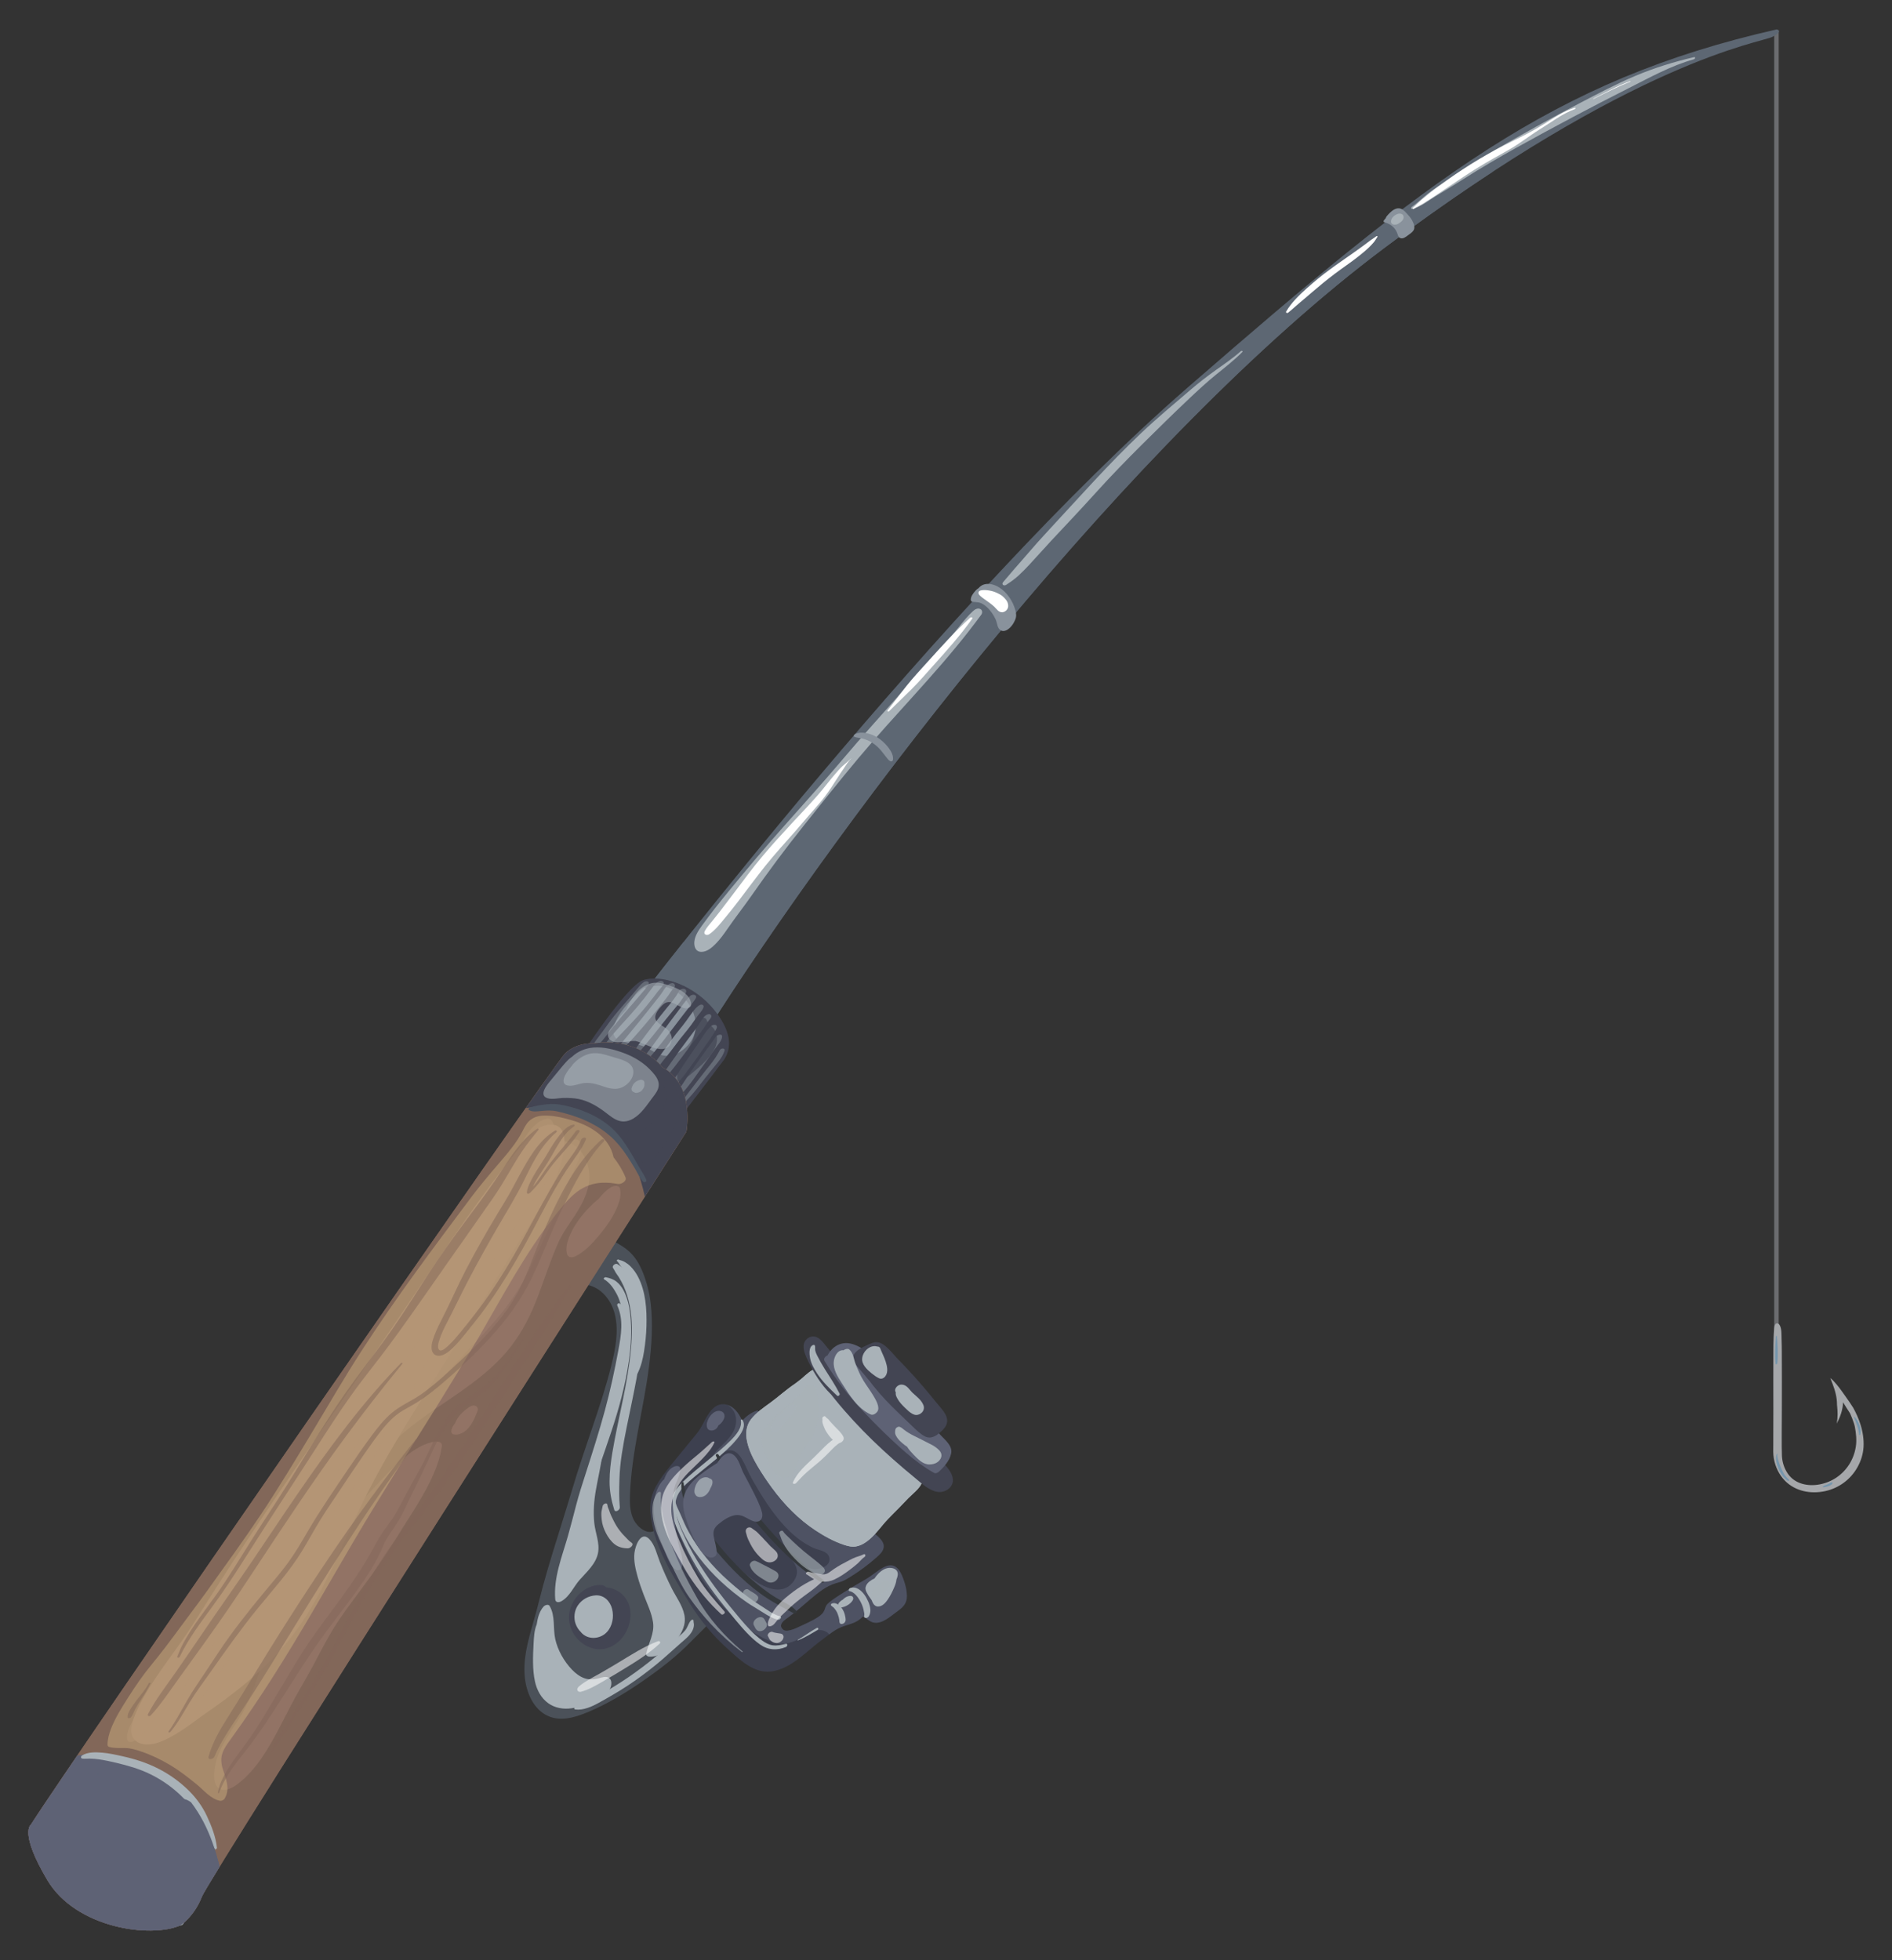 <?xml version="1.0" encoding="utf-8"?>
<!-- Generator: Adobe Illustrator 27.5.0, SVG Export Plug-In . SVG Version: 6.00 Build 0)  -->
<svg version="1.1" id="Layer_1" xmlns="http://www.w3.org/2000/svg" xmlns:xlink="http://www.w3.org/1999/xlink" x="0px" y="0px"
	 viewBox="0 0 367.048 380.259" style="enable-background:new 0 0 367.048 380.259;" xml:space="preserve">
<rect x="0" y="0" width="367.048" height="380.259" fill="#333333" stroke="none"/>
<g>
	<g>
		<path style="fill:#6B6C6F;" d="M344.632,259.359c-0.242,0-0.439-0.196-0.439-0.439V6.35c0-0.242,0.196-0.439,0.439-0.439
			c0.242,0,0.438,0.196,0.438,0.439v252.571C345.07,259.163,344.874,259.359,344.632,259.359z"/>
		<path style="fill:#A5A7AA;" d="M344.015,280.383c0.012-0.489,0.021-5.211,0.018-7.067c-0.003-1.858-0.005-3.715-0.008-5.573
			c-0.003-1.856,0-3.712,0.013-5.568c0.006-0.926,0.012-1.85,0.049-2.775c0.018-0.454,0.039-0.905,0.081-1.357
			c0.036-0.389,0.023-0.885,0.307-1.184c0.223-0.234,0.588-0.078,0.742,0.162c0.469,0.733,0.376,1.864,0.409,2.705
			c0.037,0.932,0.043,1.863,0.049,2.796c0.013,1.858,0.016,3.716,0.013,5.574c-0.003,1.856-0.005,3.713-0.008,5.569
			c-0.002,1.437-0.064,7.331,0.018,8.833c0.067,1.226,0.457,2.423,1.157,3.435c1.371,1.979,3.885,2.485,6.14,2.061
			c2.407-0.453,4.455-1.833,5.765-3.906c0.647-1.025,1.068-2.167,1.262-3.362c0.211-1.293,0.06-2.632-0.178-3.911
			c-0.156-0.837-0.899-2.557-0.95-2.638c-0.451-0.716-0.924-1.398-1.335-2.119c-0.062,1.474-0.529,2.83-1.24,4.126
			c0.237-1.156,0.201-2.341,0.073-3.514c-0.004-0.034-0.008-0.068-0.012-0.102c-0.001-0.347-0.019-0.694-0.057-1.038
			c-0.16-1.445-0.689-2.781-1.224-4.12c-0.012-0.025-0.019-0.047-0.026-0.069c0.459,0.38,0.869,0.828,1.242,1.272
			c0.619,0.737,1.164,1.531,1.723,2.314c0.516,0.723,1.014,1.459,1.494,2.207c0.562,1.039,1.049,2.123,1.406,3.247
			c0.441,1.388,0.678,2.908,0.588,4.366c-0.085,1.382-0.499,2.69-1.171,3.899c-1.324,2.38-3.602,4.069-6.261,4.647
			c-2.762,0.6-5.778,0.062-7.809-2.009c-1.152-1.175-1.886-2.717-2.161-4.332C343.977,282.105,343.995,281.237,344.015,280.383z"/>
		<path style="fill:#A5A7AA;" d="M345.29,260.04c-0.029-0.398-0.042-0.79-0.056-1.188c-0.014-0.384-0.056-0.762-0.265-1.094
			c-0.126-0.201-0.447,0.005-0.501,0.165c-0.116,0.343-0.104,0.723-0.079,1.098c-0.085,0.5-0.072,1.022-0.048,1.521
			c0.039,0.798,0.018,1.592-0.009,2.39c-0.056,1.656-0.033,3.292,0.069,4.945c0.019,0.298,0.387,0.124,0.464-0.046
			c0.318-0.706,0.371-1.527,0.4-2.29c0.034-0.868,0.055-1.737,0.077-2.605C345.368,261.97,345.361,261.002,345.29,260.04z"/>
		<path style="fill:#A5A7AA;" d="M345.27,273.066c0.004-0.28-0.008-0.56-0.038-0.838c-0.022-0.208-0.054-0.415-0.144-0.605
			c-0.039-0.083-0.178-0.075-0.245-0.053c-0.016,0.005-0.029,0.018-0.044,0.025c-0.034,0.008-0.066,0.029-0.09,0.052
			c-0.001,0.001-0.002,0.003-0.004,0.004c-0.007,0.008-0.018,0.015-0.021,0.023c-0.003,0.006-0.004,0.013-0.007,0.019
			c-0.022,0.027-0.047,0.052-0.058,0.085c-0.141,0.419-0.187,0.868-0.182,1.308c0,0.051,0.009,0.102,0.011,0.153
			c0.016,0.41,0.067,0.821,0.109,1.209c0.022,0.204,0.329,0.092,0.407,0.007c0.001-0.002,0.002-0.004,0.004-0.005
			c0.079-0.055,0.142-0.137,0.149-0.22c0.001-0.01-0.002-0.02-0.002-0.03c0.043-0.113,0.07-0.233,0.091-0.351
			C345.252,273.591,345.267,273.327,345.27,273.066z"/>
		<path style="fill:#A5A7AA;" d="M344.905,278.545c0.001-0.017-0.009-0.032-0.015-0.048c0-0.002,0.001-0.004,0.001-0.005
			c0.001,0.003,0.002,0.005,0.004,0.008c-0.001-0.003-0.002-0.006-0.004-0.008c0-0.001,0-0.002,0-0.002
			c0.006-0.05,0.003-0.099-0.002-0.149c-0.007-0.074-0.033-0.143-0.064-0.21c-0.007-0.016-0.014-0.031-0.021-0.047
			c-0.015-0.023-0.035-0.039-0.06-0.047c-0.043-0.02-0.093-0.024-0.139-0.013c-0.105,0.026-0.205,0.101-0.241,0.205
			c-0.015,0.044-0.029,0.083-0.036,0.13c-0.004,0.025-0.006,0.05-0.006,0.075c0,0.063,0.006,0.128,0.025,0.188
			c0.012,0.037,0.026,0.076,0.048,0.108c0.02,0.03,0.048,0.071,0.077,0.089c0.114,0.07,0.265,0.02,0.352-0.07
			c0.044-0.046,0.079-0.106,0.084-0.171C344.908,278.568,344.907,278.556,344.905,278.545z"/>
		<path style="fill:#A5A7AA;" d="M357.138,271.173c-0.056-0.286-0.149-0.566-0.268-0.831c-0.1-0.222-0.251-0.514-0.465-0.646
			c-0.031-0.019-0.089,0.011-0.088,0.05c0.004,0.123,0.043,0.24,0.07,0.359c0.032,0.136,0.054,0.275,0.082,0.412
			c0.06,0.285,0.098,0.574,0.133,0.863c0.033,0.276,0.061,0.551,0.074,0.828c0.012,0.264,0.017,0.549,0.111,0.798
			c0.062,0.163,0.273,0.041,0.319-0.068C357.335,272.405,357.247,271.726,357.138,271.173z"/>
		<path style="fill:#A5A7AA;" d="M360.969,280.126c-0.018-0.309-0.433-0.114-0.47,0.1c-0.042,0.243-0.055,0.488-0.07,0.733
			c-0.21,0.335-0.31,0.701-0.408,1.094c-0.145,0.581-0.405,1.161-0.67,1.696c-0.499,1.007-1.287,1.852-1.985,2.724
			c-0.109,0.137-0.066,0.308,0.13,0.282c0.564-0.076,1.017-0.528,1.387-0.925c0.417-0.447,0.848-0.918,1.181-1.432
			C360.883,283.134,361.053,281.597,360.969,280.126z"/>
		<path style="fill:#7596AD;" d="M344.726,259.24c-0.008-0.119-0.182-0.052-0.189,0.04c-0.121,1.767-0.268,3.57-0.069,5.338
			c0.021,0.186,0.317,0.018,0.33-0.107C344.985,262.762,344.849,260.987,344.726,259.24z"/>
		<path style="fill:#7596AD;" d="M347.061,287.088c-0.395-0.381-0.771-0.778-1.035-1.263c-0.226-0.415-0.424-0.857-0.602-1.295
			c-0.165-0.408-0.326-0.819-0.449-1.242c-0.104-0.358-0.244-0.813-0.133-1.184c0.025-0.083-0.092-0.068-0.121-0.018
			c-0.204,0.35-0.201,0.776-0.154,1.166c0.059,0.498,0.187,0.993,0.371,1.46c0.383,0.977,1.01,2.025,1.922,2.589
			C346.976,287.373,347.175,287.198,347.061,287.088z"/>
		<path style="fill:#7596AD;" d="M360.749,276.503c-0.105-0.297-0.235-0.581-0.386-0.857c-0.144-0.264-0.342-0.49-0.537-0.718
			c-0.042-0.049-0.158,0.012-0.133,0.075c0.104,0.253,0.182,0.515,0.286,0.768c0.117,0.285,0.233,0.572,0.333,0.863
			c0.096,0.283,0.171,0.573,0.232,0.865c0.06,0.284,0.12,0.551,0.13,0.843c0.004,0.126,0.185,0.067,0.209-0.021
			C361.05,277.706,360.958,277.094,360.749,276.503z"/>
		<path style="fill:#7596AD;" d="M355.457,287.613c-0.062-0.043-0.134-0.025-0.198-0.004c0.047-0.016-0.015,0.004-0.028,0.008
			c-0.038,0.012-0.069,0.031-0.104,0.051c-0.031,0.017-0.058,0.038-0.087,0.059c-0.032,0.023-0.064,0.044-0.098,0.065
			c-0.009,0.005-0.017,0.01-0.026,0.016c-0.005,0.003-0.014,0.008-0.024,0.013c-0.133,0.07-0.273,0.131-0.413,0.185
			c-0.281,0.109-0.583,0.198-0.822,0.387c-0.05,0.04-0.084,0.148,0.014,0.149c0.302,0.001,0.611-0.076,0.9-0.166
			c0.163-0.051,0.323-0.107,0.475-0.187c0.188-0.099,0.373-0.203,0.456-0.409C355.526,287.721,355.51,287.649,355.457,287.613z"/>
	</g>
	<g>
		<path style="fill:#5D6773;" d="M344.693,5.704c-43.647,9.893-67.507,28.807-114.355,69.544
			c-46.848,40.737-106.499,118.72-106.499,118.72v0.873l12.512,6.402c27.934-44.229,83.22-116.392,132.105-153.055
			S341.492,8.323,343.82,7.159C346.148,5.995,344.693,5.704,344.693,5.704z"/>
		<path style="fill:#5D6773;" d="M275.54,41.451c-8.281,5.45-15.77,11.928-23.203,18.462c-7.805,6.862-15.43,13.928-22.894,21.158
			c-14.915,14.447-29.188,29.546-43.011,45.037c-6.961,7.801-13.711,15.759-20.149,24c-3.296,4.219-6.526,8.489-9.715,12.788
			c-2.608,3.516-5.33,6.992-7.725,10.659c-1.724,2.64-3.424,5.312-5.498,7.697c-1.679,1.931-4.015,4.33-6.778,4.361
			c-2.002,0.022-3.389-1.199-3.949-2.865c-5.548,6.994-8.779,11.219-8.779,11.219v0.873l12.512,6.402
			c27.934-44.229,83.22-116.392,132.105-153.055c7.793-5.845,14.954-10.836,21.502-15.107
			C284.996,35.607,280.175,38.4,275.54,41.451z"/>
		<path style="fill:#89929C;" d="M196.992,118.428c-0.478-1.771-1.602-3.499-3.178-4.478c-0.799-0.496-1.863-0.821-2.803-0.59
			c-0.488,0.12-0.864,0.388-1.161,0.737c-0.254,0.153-0.484,0.37-0.637,0.543c-0.391,0.443-0.906,1.093-0.882,1.724
			c0.01,0.26,0.161,0.365,0.4,0.399c0.448,0.064,0.913,0.04,1.349,0.17c0.496,0.147,0.939,0.472,1.323,0.811
			c0.736,0.65,1.378,1.577,1.77,2.476c0.286,0.655,0.282,1.681,0.98,2.077c0.594,0.337,1.288-0.056,1.728-0.464
			c0.464-0.43,0.814-0.998,1.059-1.579C197.209,119.615,197.171,119.091,196.992,118.428z"/>
		<path style="fill:#89929C;" d="M274.18,43.238c-0.24-0.605-0.608-1.102-1.044-1.578c-0.388-0.424-0.763-0.907-1.304-1.14
			c-0.628-0.271-1.316,0.025-1.813,0.427c-0.264,0.214-0.503,0.452-0.734,0.7c-0.196,0.212-0.377,0.408-0.454,0.678
			c-0.114,0.131-0.225,0.263-0.33,0.393c-0.092,0.114-0.166,0.34,0.04,0.394c1.098,0.284,2,0.919,2.464,1.982
			c0.187,0.428,0.217,1.015,0.763,1.133c0.5,0.108,0.992-0.284,1.365-0.567c0.373-0.283,0.841-0.557,1.089-0.965
			C274.504,44.234,274.366,43.709,274.18,43.238z"/>
		<path style="fill:#A9B2B8;" d="M190.163,118.149c-0.484-0.223-0.997,0.049-1.357,0.373c-1.012,0.911-1.862,1.97-2.709,3.031
			c-0.836,1.049-1.707,2.065-2.604,3.062c-1.239,1.378-2.502,2.741-3.638,4.202c-1.686,1.78-3.31,3.628-4.928,5.466
			c-3.794,4.31-7.669,8.557-11.372,12.946c-3.65,4.326-7.446,8.522-11.201,12.756c-3.762,4.242-7.411,8.568-11.006,12.953
			c-1.763,2.15-3.488,4.325-5.119,6.577c-0.667,0.921-1.377,1.947-1.516,3.105c-0.113,0.947,0.19,2.019,1.309,2.053
			c1.107,0.033,2.093-0.826,2.819-1.56c0.884-0.895,1.618-1.93,2.33-2.963c1.476-2.141,3.087-4.18,4.574-6.314
			c3.233-4.637,6.597-9.156,10.124-13.575c3.527-4.418,7.052-8.852,10.682-13.186c6.965-8.316,14.663-16.001,21.346-24.557
			c0.842-1.078,1.669-2.166,2.476-3.269C190.633,118.894,190.584,118.343,190.163,118.149z"/>
		<path style="fill:#89929C;" d="M172.481,145.213c-0.483-0.665-1.078-1.273-1.732-1.77c-0.656-0.499-1.413-0.878-2.208-1.1
			c-0.796-0.222-1.882-0.327-2.638,0.07c-0.129,0.068-0.436,0.393-0.177,0.518c0.32,0.155,0.69,0.179,1.038,0.24
			c0.368,0.064,0.732,0.167,1.087,0.281c0.694,0.222,1.329,0.591,1.906,1.032c0.586,0.449,1.076,0.985,1.52,1.573
			c0.216,0.286,0.445,0.56,0.659,0.848c0.212,0.284,0.478,0.638,0.808,0.791c0.168,0.078,0.435-0.014,0.479-0.215
			C173.39,146.715,172.92,145.817,172.481,145.213z"/>
		<path style="fill:#A9B2B8;" d="M240.709,68.136c-1.524,1.361-3.213,2.507-4.875,3.689c-1.68,1.195-3.299,2.459-4.866,3.799
			c-3.233,2.764-6.508,5.488-9.596,8.414c-6.244,5.917-11.944,12.38-17.796,18.678c-1.576,1.696-3.122,3.421-4.622,5.184
			c-0.717,0.844-1.454,1.671-2.184,2.503c-0.724,0.826-1.41,1.685-2.14,2.504c-0.417,0.468,0.098,0.864,0.569,0.558
			c0.854-0.554,1.651-1.112,2.402-1.803c0.749-0.689,1.453-1.418,2.148-2.161c1.37-1.464,2.681-2.982,4.053-4.445
			c2.99-3.19,5.994-6.368,8.924-9.614c2.868-3.177,5.855-6.239,8.888-9.259c2.988-2.975,5.999-5.928,9.065-8.823
			c1.687-1.593,3.385-3.174,5.186-4.637c1.746-1.418,3.534-2.801,5.124-4.398C241.203,68.112,240.892,67.973,240.709,68.136z"/>
		<path style="fill:#A9B2B8;" d="M328.642,11.087c-3.856,0.898-7.695,2.078-11.342,3.615c-3.781,1.594-7.429,3.533-11.063,5.433
			c-3.708,1.939-7.384,3.941-11.022,6.009c-3.561,2.025-7.159,4.007-10.582,6.263c-1.902,1.254-3.804,2.512-5.696,3.783
			c-0.912,0.612-1.797,1.241-2.632,1.956c-0.785,0.672-1.556,1.388-2.404,1.981c-0.184,0.129-0.19,0.477,0.105,0.403
			c1.68-0.421,3.094-1.608,4.556-2.491c1.773-1.07,3.546-2.144,5.291-3.26c3.376-2.159,6.828-4.171,10.33-6.118
			c7.223-4.016,14.506-7.881,21.884-11.606c4.093-2.066,8.106-4.314,12.547-5.548C328.859,11.438,328.979,11.009,328.642,11.087z"/>
		<path style="fill:#A9B2B8;" d="M272.293,42.057c0.006-0.08-0.013-0.152-0.057-0.219c-0.02-0.076-0.063-0.137-0.128-0.182
			c-0.047-0.064-0.109-0.107-0.186-0.128c-0.107-0.062-0.223-0.09-0.35-0.084c-0.013-0.001-0.026,0-0.039,0
			c-0.09,0.009-0.179,0.018-0.269,0.027c-0.097,0.027-0.192,0.058-0.287,0.093c-0.115,0.047-0.224,0.115-0.327,0.18
			c-0.123,0.078-0.231,0.18-0.334,0.282c-0.035,0.035-0.069,0.072-0.103,0.108c-0.078,0.068-0.139,0.148-0.182,0.238
			c-0.077,0.111-0.124,0.232-0.141,0.363c-0.009,0.046-0.015,0.071-0.02,0.095c-0.004,0.022-0.008,0.044-0.009,0.067
			c-0.001,0.008-0.001,0.016-0.003,0.024c0.001-0.005,0.002-0.011,0.003-0.016c-0.002,0.042-0.003,0.085,0.004,0.128
			c-0.003,0.107,0.029,0.204,0.095,0.293c0.049,0.048,0.098,0.096,0.147,0.145c0.126,0.081,0.264,0.121,0.414,0.121
			c0.099,0.003,0.233-0.019,0.307-0.027c0.011-0.001,0.022-0.003,0.033-0.004c0.101-0.016,0.196-0.047,0.284-0.094
			c0.149-0.066,0.28-0.159,0.401-0.265c0.003-0.002,0.006-0.003,0.008-0.005c0.058-0.036,0.116-0.073,0.171-0.112
			c0.078-0.067,0.156-0.133,0.233-0.2c0.059-0.076,0.118-0.151,0.177-0.227c0.038-0.08,0.077-0.161,0.116-0.241
			C272.301,42.297,272.315,42.178,272.293,42.057z"/>
		<path style="fill:#FFFFFF;" d="M165.084,147.175c-0.508,0.526-1.099,0.978-1.644,1.462c-0.486,0.431-0.912,0.958-1.339,1.446
			c-0.869,0.992-1.672,2.037-2.505,3.059c-1.846,2.262-3.898,4.33-5.876,6.476c-2.025,2.197-4.065,4.406-5.975,6.704
			c-1.822,2.191-3.517,4.48-5.227,6.758c-0.953,1.27-1.916,2.533-2.885,3.79c-0.47,0.609-0.956,1.204-1.438,1.803
			c-0.501,0.622-1.084,1.247-1.461,1.952c-0.358,0.669,0.369,0.966,0.888,0.612c1.184-0.807,2.12-2.061,3.034-3.151
			c0.909-1.086,1.782-2.198,2.641-3.324c1.718-2.253,3.396-4.538,5.163-6.754c1.849-2.318,3.863-4.496,5.818-6.725
			c0.986-1.124,1.942-2.274,2.925-3.401c0.938-1.076,1.895-2.127,2.761-3.263c0.895-1.175,1.703-2.424,2.493-3.671
			c0.39-0.617,0.789-1.228,1.211-1.823c0.47-0.662,0.837-1.368,1.445-1.931C165.132,147.174,165.101,147.157,165.084,147.175z"/>
		<path style="fill:#FFFFFF;" d="M188.195,119.855c-2.986,2.711-5.68,5.72-8.383,8.71c-1.327,1.468-2.673,2.918-3.909,4.464
			c-1.249,1.563-2.427,3.182-3.67,4.75c-0.181,0.229,0.1,0.368,0.276,0.188c1.428-1.454,2.922-2.837,4.361-4.279
			c1.428-1.431,2.754-2.956,4.101-4.463c2.651-2.966,5.336-5.925,7.629-9.181C188.811,119.745,188.371,119.695,188.195,119.855z"/>
		<path style="fill:#FFFFFF;" d="M194.857,116.016c-0.231-0.23-0.453-0.448-0.733-0.615c-0.285-0.171-0.585-0.313-0.887-0.45
			c-0.511-0.232-1.103-0.362-1.659-0.433c-0.261-0.034-0.528-0.052-0.79-0.035c-0.322,0.021-0.908,0.047-0.958,0.466
			c-0.031,0.262,0.07,0.361,0.223,0.542c0.124,0.147,0.272,0.263,0.419,0.386c0.261,0.219,0.557,0.392,0.831,0.596
			c0.544,0.405,1.101,0.781,1.597,1.246c0.17,0.181,0.328,0.371,0.513,0.54c0.006,0.005,0.007,0.006,0.011,0.01
			c0.065,0.07,0.133,0.14,0.203,0.204c0.093,0.084,0.197,0.141,0.306,0.202c0.668,0.371,1.548-0.22,1.641-0.932
			C195.663,117.062,195.322,116.48,194.857,116.016z"/>
		<path style="fill:#FFFFFF;" d="M267.018,45.826c-0.359,0.291-0.769,0.51-1.141,0.796c-0.38,0.293-0.768,0.575-1.151,0.864
			c-0.741,0.558-1.497,1.089-2.253,1.627c-1.51,1.074-3.049,2.107-4.537,3.211c-1.549,1.15-3.064,2.383-4.496,3.677
			c-1.421,1.283-2.93,2.74-3.906,4.402c-0.156,0.265,0.162,0.415,0.368,0.253c0.796-0.627,1.529-1.335,2.311-1.981
			c0.772-0.638,1.531-1.298,2.29-1.951c1.442-1.241,2.916-2.452,4.433-3.601c1.481-1.121,3.036-2.147,4.494-3.296
			c0.722-0.569,1.447-1.157,2.112-1.793c0.34-0.326,0.666-0.675,0.972-1.033c0.288-0.337,0.45-0.686,0.698-1.042
			C267.306,45.824,267.12,45.743,267.018,45.826z"/>
		<path style="fill:#FFFFFF;" d="M305.504,20.907c-2.142,0.639-3.992,1.922-5.865,3.103c-2.034,1.282-4.174,2.38-6.334,3.434
			c-4.424,2.159-8.635,4.685-12.643,7.547c-1.111,0.793-2.232,1.592-3.289,2.456c-0.547,0.447-1.098,0.891-1.637,1.349
			c-0.555,0.471-1.044,1.024-1.604,1.482c-0.187,0.153-0.042,0.372,0.165,0.235c0.508-0.336,1.076-0.586,1.598-0.905
			c0.523-0.319,1.036-0.654,1.553-0.983c1.01-0.643,1.993-1.32,2.987-1.988c2.019-1.356,4.027-2.727,6.095-4.01
			c2.055-1.275,4.169-2.428,6.271-3.619c2.082-1.18,3.939-2.692,5.973-3.946c2.206-1.359,4.292-3.006,6.752-3.893
			C305.671,21.117,305.698,20.849,305.504,20.907z"/>
		<path style="fill:#FFFFFF;" d="M316.249,15.757c-2.467,0.885-4.783,2.197-7.126,3.359c-0.051,0.025-0.042,0.105,0.019,0.075
			c2.356-1.176,4.675-2.377,7.132-3.334C316.346,15.829,316.333,15.727,316.249,15.757z"/>
	</g>
	<g>
		<g>
			<g>
				<path style="fill:#4B5159;" d="M139.891,309.967c-0.462-1.573-1.789-2.796-2.706-4.106c-1.102-1.574-2.318-3.069-3.408-4.648
					c-0.629-0.912-1.192-1.868-1.822-2.78c-0.606-0.878-1.281-1.928-2.202-2.511c-1.042-0.66-1.822,0.377-2.617,0.947
					c-1.532,1.097-3.521-0.656-4.195-2.001c-0.74-1.476-0.785-3.227-0.726-4.844c0.306-8.426,2.644-16.604,3.698-24.938
					c0.514-4.063,0.797-8.282,0.301-12.361c-0.242-1.992-0.739-3.935-1.478-5.801c-0.656-1.657-1.556-3.191-2.936-4.346
					c-1.266-1.06-2.792-1.742-4.195-2.6c-0.021-0.125-0.143-0.187-0.28-0.174c-0.038-0.024-0.077-0.047-0.115-0.072
					c-0.071-0.046-0.204,0.074-0.125,0.132c0.011,0.008,0.022,0.016,0.033,0.024c-0.041,0.032-0.078,0.07-0.104,0.12
					c-0.757,1.528-1.865,2.875-2.815,4.283c-0.939,1.392-1.907,2.904-2.182,4.59c-0.022,0.132,0.113,0.236,0.234,0.233
					c1.838-0.047,3.522,0.575,4.829,1.883c1.137,1.138,1.876,2.589,2.235,4.15c0.737,3.199,0.068,6.576-0.703,9.703
					c-1.012,4.105-2.342,8.122-3.704,12.121c-1.365,4.008-2.714,8.013-3.924,12.071c-1.236,4.143-2.569,8.257-3.827,12.394
					c-0.629,2.068-1.24,4.142-1.81,6.227c-0.531,1.942-0.99,3.904-1.536,5.842c-1.009,3.587-2.22,7.276-2.063,11.049
					c0.124,2.988,1.29,6.507,4.03,8.092c2.642,1.528,5.67,0.609,8.28-0.485c3.765-1.577,7.287-3.694,10.636-6.015
					c3.291-2.281,6.498-4.731,9.297-7.607c1.774-1.823,3.77-3.52,5.139-5.689C139.65,312.023,140.185,310.968,139.891,309.967z"/>
				<path style="fill:#3D404F;" d="M175.383,306.733c-0.459-1.342-1.173-3.27-2.926-3.008c-0.667,0.1-1.285,0.467-1.838,0.832
					c-0.639,0.423-1.236,0.905-1.868,1.338c-0.788,0.54-1.641,0.99-2.464,1.474c-0.923,0.544-1.842,1.095-2.746,1.67
					c-0.883,0.562-1.784,1.131-2.602,1.786c-0.273,0.218-0.536,0.462-0.7,0.776c-0.117,0.225-0.172,0.471-0.261,0.707
					c-0.236,0.629-0.701,1.038-1.245,1.404c-0.65,0.437-1.352,0.791-2.057,1.129c-0.587,0.282-1.18,0.552-1.77,0.828
					c-0.642,0.301-1.324,0.601-2.035,0.688c-0.302,0.036-0.64,0.031-0.895-0.156c-0.289-0.212-0.526-0.572-0.446-0.942
					c0.137-0.63,0.856-1.086,1.343-1.434c1.546-1.103,2.937-2.396,4.391-3.613c1.449-1.213,3.028-2.513,4.873-3.047
					c0.484-0.14,0.975-0.265,1.439-0.465c0.473-0.204,0.915-0.487,1.354-0.755c0.913-0.558,1.801-1.16,2.659-1.798
					c0.853-0.634,1.677-1.307,2.469-2.015c0.609-0.544,1.364-1.204,1.387-2.092c0.02-0.759-0.524-1.37-1.038-1.862
					c-0.744-0.711-1.586-1.304-2.47-1.827c-0.852-0.505-1.736-0.954-2.594-1.446c-0.896-0.514-1.748-1.093-2.563-1.726
					c-1.596-1.239-3.099-2.614-4.579-3.988c-1.357-1.259-2.671-2.565-3.906-3.945c-2.39-2.669-4.459-5.617-6.022-8.846
					c-0.406-0.839-0.776-1.695-1.115-2.564c-0.046-0.118-0.17-0.179-0.295-0.143c-1.046,0.303-1.947,0.99-2.711,1.748
					c-0.064,0.064-0.127,0.129-0.19,0.195c-0.307-0.765-0.73-1.482-1.304-2.079c-0.813-0.844-1.979-1.392-3.151-1.014
					c-1.052,0.34-1.766,1.285-2.317,2.192c-0.572,0.942-1.001,1.976-1.635,2.879c-0.497,0.708-1.087,1.363-1.633,2.033
					c-0.626,0.768-1.254,1.535-1.882,2.302c-1.129,1.381-2.284,2.749-3.34,4.187c-0.97,1.323-1.888,2.772-2.31,4.375
					c-0.406,1.543-0.233,3.238,0.034,4.792c0.582,3.396,2.049,6.586,3.697,9.585c0.82,1.491,1.699,2.947,2.587,4.397
					c0.9,1.47,1.796,2.94,2.81,4.336c1.043,1.434,2.174,2.803,3.394,4.09c1.124,1.185,2.335,2.28,3.561,3.358
					c1.148,1.01,2.358,1.993,3.753,2.641c1.361,0.632,2.778,0.788,4.236,0.419c2.937-0.742,5.233-2.935,7.504-4.809
					c0.566-0.467,1.145-0.911,1.733-1.349c0.722-0.538,1.423-1.106,2.178-1.6c0.652-0.426,1.337-0.73,2.076-0.969
					c0.658-0.212,1.329-0.399,1.954-0.697c0.554-0.264,1.053-0.62,1.46-1.077c0.624,0.234,1.08,0.754,1.69,1.028
					c0.765,0.344,1.617,0.155,2.344-0.197c0.801-0.388,1.494-0.952,2.2-1.486c0.58-0.439,1.219-0.848,1.685-1.417
					c0.453-0.554,0.656-1.217,0.648-1.931C175.923,308.65,175.699,307.657,175.383,306.733z"/>
				<path style="opacity:0.54;fill:#5E6275;" d="M175.383,306.733c-0.459-1.342-1.173-3.27-2.926-3.008
					c-0.667,0.1-1.285,0.467-1.838,0.832c-0.639,0.423-1.236,0.905-1.868,1.338c-0.788,0.54-1.641,0.99-2.464,1.474
					c-0.923,0.544-1.842,1.095-2.746,1.67c-0.883,0.562-1.784,1.132-2.602,1.786c-0.273,0.218-0.536,0.462-0.7,0.776
					c-0.117,0.225-0.172,0.471-0.261,0.707c-0.236,0.629-0.701,1.038-1.245,1.404c-0.65,0.437-1.353,0.791-2.057,1.129
					c-0.587,0.282-1.18,0.552-1.77,0.828c-0.643,0.301-1.324,0.601-2.035,0.687c-0.302,0.037-0.64,0.031-0.895-0.156
					c-0.289-0.212-0.527-0.572-0.446-0.942c0.137-0.63,0.856-1.086,1.343-1.434c1.546-1.103,2.937-2.396,4.391-3.613
					c1.449-1.213,3.028-2.513,4.873-3.047c0.484-0.14,0.975-0.265,1.439-0.466c0.473-0.204,0.915-0.487,1.354-0.755
					c0.913-0.558,1.801-1.16,2.66-1.798c0.853-0.634,1.677-1.307,2.469-2.015c0.609-0.545,1.364-1.204,1.387-2.092
					c0.02-0.759-0.524-1.37-1.038-1.862c-0.744-0.711-1.586-1.305-2.47-1.827c-0.852-0.505-1.736-0.954-2.594-1.446
					c-0.896-0.513-1.748-1.093-2.563-1.726c-1.596-1.239-3.099-2.614-4.578-3.988c-1.357-1.259-2.671-2.565-3.906-3.945
					c-2.39-2.669-4.459-5.617-6.022-8.846c-0.406-0.839-0.776-1.696-1.115-2.564c-0.046-0.118-0.17-0.179-0.295-0.143
					c-1.046,0.303-1.947,0.99-2.711,1.748c-0.064,0.064-0.127,0.129-0.19,0.195c-0.307-0.765-0.73-1.482-1.304-2.079
					c-0.443-0.46-0.992-0.825-1.587-1.007c0.638,0.339,1.159,0.911,1.452,1.607c0.544,1.29,0.279,2.732-0.428,3.903
					c-0.662,1.095-1.631,1.957-2.53,2.852c-0.785,0.78-1.576,1.632-1.905,2.706c0.22-0.019,0.431-0.078,0.635-0.18
					c1.161-0.584,2.02-2.148,3.465-2.055c1.362,0.088,2.157,1.612,2.701,2.682c0.317,0.624,0.591,1.267,0.898,1.896
					c0.348,0.713,0.759,1.4,1.155,2.087c0.94,1.631,1.939,3.23,3.039,4.758c2.159,2.997,4.806,5.921,8.215,7.495
					c0.991,0.457,2.74,0.561,3.091,1.82c0.456,1.634-1.726,2.451-2.991,2.299c-1.569-0.189-2.861-1.286-3.956-2.344
					c-0.999-0.965-1.908-2.083-3.008-2.944c0.151,0.465,0.403,0.894,0.703,1.282c0.84,1.091,2.016,1.936,2.652,3.181
					c0.325,0.636,0.449,1.306,0.27,2.006c-0.185,0.723-0.628,1.387-1.182,1.881c-2.423,2.164-5.952,0.031-8.03-1.578
					c-1.217-0.943-2.335-2.004-3.44-3.074c-1.305-1.265-2.586-2.532-3.736-3.944c-1.251-1.535-2.382-3.172-3.336-4.908
					c-0.369-0.672-0.77-1.367-1.006-2.1c-0.167-0.518-0.286-1.05-0.453-1.568c-0.139-0.43-0.308-0.985-0.68-1.276
					c-0.369-0.289-0.833-0.004-1.072,0.318c-0.386,0.52-0.532,1.215-0.635,1.841c-0.105,0.636-0.147,1.284-0.159,1.928
					c-0.016,0.846,0.032,1.666,0.231,2.491c0.225,0.932,0.578,1.828,0.968,2.703c0.707,1.585,1.419,3.183,2.226,4.719
					c1.587,3.02,3.556,5.857,5.839,8.393c2.258,2.507,4.872,4.786,7.901,6.311c0.73,0.367,1.489,0.704,2.27,0.946
					c0.907,0.281,1.844,0.306,2.764,0.075c0.891-0.224,1.759-0.614,2.552-1.075c0.724-0.421,1.434-0.875,2.223-1.167
					c0.726-0.268,1.55-0.377,2.276-0.051c0.324,0.145,0.606,0.358,0.817,0.626c0.331-0.248,0.666-0.491,1.013-0.718
					c0.652-0.426,1.337-0.73,2.076-0.969c0.658-0.212,1.329-0.399,1.954-0.697c0.554-0.264,1.053-0.62,1.46-1.077
					c0.624,0.234,1.08,0.755,1.69,1.028c0.765,0.344,1.617,0.155,2.344-0.197c0.801-0.388,1.494-0.952,2.2-1.486
					c0.58-0.439,1.219-0.848,1.685-1.417c0.453-0.554,0.656-1.217,0.648-1.931C175.923,308.65,175.699,307.657,175.383,306.733z"/>
				<path style="fill:#4B5159;" d="M131.049,312.983c-0.361-2.871-2.408-5.953-3.518-8.524c-0.579-1.342-1.169-2.702-2.086-3.841
					c-1.416-1.756-3.886-2.054-5.493-3.583c-1.22-1.16-1.784-2.847-2.113-4.499c-0.464-2.329-0.543-4.734-0.243-7.089
					c0.266-2.086,1.358-3.92,0.994-6.078c-0.09-0.533-0.339-1.143-0.869-1.247c-0.534-0.104-0.991,0.37-1.31,0.811
					c-4.441,6.148-6.712,14.783-8.575,22.027c-1.149,4.468-2.334,9.002-2.671,13.618c-0.312,4.277-0.184,15.276,6.768,14.026
					c1.062-0.191,2.038-0.694,2.989-1.202c5.066-2.708,9.971-5.774,14.297-9.553C130.86,316.416,131.27,314.739,131.049,312.983z"/>
				<path style="fill:#A9B2B8;" d="M178.123,284.525c-0.865-1.181-2.026-2.143-3.157-3.057c-1.249-1.01-2.431-2.05-3.562-3.197
					c-3.081-3.123-5.774-6.607-8.9-9.684c-0.732-0.721-1.508-1.426-2.146-2.234c-0.444-0.561-0.947-1.118-1.736-0.954
					c-1.139,0.236-2.193,1.264-3.051,2.025c-0.501,0.388-0.979,0.8-1.448,1.114c-1.656,1.109-3.116,2.468-4.727,3.637
					c-1.319,0.957-2.718,1.905-3.72,3.211c-0.951,1.24-1.058,2.734-0.752,4.23c0.345,1.689,1.145,3.28,2.008,4.759
					c0.851,1.458,1.803,2.872,2.8,4.234c2.363,3.228,5.196,6.161,8.558,8.354c1.689,1.101,3.493,2.102,5.413,2.739
					c0.781,0.259,1.552,0.46,2.377,0.32c0.707-0.12,1.373-0.461,1.955-0.869c1.296-0.907,2.279-2.181,3.286-3.381
					c1.268-1.511,2.751-2.821,4.082-4.274c0.548-0.598,1.116-1.145,1.712-1.695c0.589-0.544,1.21-1.125,1.593-1.84
					C179.336,286.786,178.859,285.529,178.123,284.525z"/>
				<path style="fill:#A9B2B8;" d="M178.123,284.525c-0.865-1.181-2.026-2.143-3.157-3.057c-1.249-1.01-2.431-2.05-3.562-3.197
					c-3.081-3.123-5.774-6.607-8.9-9.684c-0.732-0.721-1.508-1.426-2.146-2.234c-0.444-0.561-0.947-1.117-1.736-0.954
					c-1.139,0.236-2.193,1.264-3.051,2.025c-0.501,0.388-0.979,0.8-1.448,1.114c-1.656,1.109-3.116,2.468-4.727,3.637
					c-1.319,0.957-2.718,1.904-3.72,3.211c-0.951,1.24-1.058,2.734-0.752,4.23c0.345,1.689,1.145,3.28,2.008,4.759
					c0.851,1.458,1.803,2.872,2.8,4.234c2.363,3.228,5.196,6.161,8.558,8.354c1.689,1.101,3.493,2.102,5.413,2.739
					c0.781,0.259,1.552,0.46,2.377,0.32c0.707-0.12,1.373-0.461,1.955-0.869c1.296-0.907,2.279-2.181,3.286-3.381
					c1.268-1.511,2.751-2.821,4.082-4.274c0.548-0.598,1.116-1.145,1.712-1.695c0.589-0.544,1.21-1.125,1.593-1.84
					C179.336,286.786,178.859,285.529,178.123,284.525z M166.595,280.479c-0.477-0.108-0.97-0.261-1.463-0.267
					c-0.48-0.006-0.97,0.279-1.37,0.518c-2.133,1.276-3.581,3.435-5.426,5.057c-0.499,0.439-1.003,0.88-1.437,1.385
					c-0.39,0.454-0.787,1.026-0.816,1.644c-0.051,1.119,0.889,2.286,0.409,3.392c-0.175,0.403-0.534,0.704-0.99,0.606
					c-0.463-0.099-0.846-0.492-1.157-0.823c-0.961-1.026-1.853-2.127-2.694-3.252c-0.945-1.265-1.84-2.562-2.497-4.002
					c-0.616-1.351-1.069-2.766-1.655-4.129c-0.263-0.612-0.53-1.259-0.544-1.935c-0.011-0.55,0.151-1.089,0.419-1.566
					c0.59-1.047,1.575-1.808,2.45-2.603c1.137-1.034,2.21-2.142,3.321-3.204c0.903-0.863,1.825-1.706,2.764-2.53
					c0.179-0.258,0.374-0.505,0.6-0.717c0.236-0.222,0.531-0.423,0.87-0.389c0.299,0.03,0.533,0.239,0.715,0.463
					c0.273,0.335,0.479,0.721,0.691,1.096c0.296,0.523,0.602,1.037,0.937,1.536c0.859,1.28,1.844,2.469,2.885,3.604
					c0.511,0.557,1.036,1.101,1.567,1.64c0.346,0.352,0.678,0.733,1.074,1.031c0.677,0.509,1.391,0.968,2.053,1.498
					c0.43,0.345,1.246,0.929,1.193,1.569C168.422,280.963,167.094,280.593,166.595,280.479z"/>
				<path style="fill:#434553;" d="M182.715,283.566c-1.25-1.24-2.665-2.311-3.995-3.462c-3.863-3.344-7.554-6.888-11.055-10.609
					c-1.785-1.898-3.533-3.835-5.249-5.796c-0.742-0.848-1.493-1.694-2.189-2.581c-0.466-0.594-0.977-1.273-1.66-1.627
					c-1.199-0.623-2.602,0.293-2.669,1.603c-0.054,1.066,0.476,2.145,0.929,3.076c1.085,2.227,2.512,4.515,4.264,6.227
					c0.034,0.034,0.069,0.067,0.104,0.1c0.267,0.337,0.536,0.673,0.806,1.006c4.56,5.634,9.859,10.595,15.456,15.185
					c1.272,1.043,2.656,2.43,4.333,2.741c1.447,0.268,3.169-0.769,3.069-2.372C184.774,285.683,183.639,284.483,182.715,283.566z"/>
				<path style="fill:#5E6275;" d="M182.489,278.444c-1.426-1.54-2.748-3.193-4.117-4.783c-1.166-1.354-2.346-2.7-3.472-4.087
					c-1.38-1.7-2.723-3.429-4.244-5.008c-1.495-1.553-3.251-3.239-5.386-3.834c-2.081-0.579-3.82,0.506-4.724,2.228
					c-0.432,0.16-0.837,0.653-0.594,1.061c0.04,0.067,0.082,0.132,0.123,0.199c0,0.063,0.028,0.103,0.074,0.12
					c2.042,3.372,4.488,6.481,7.19,9.348c2.695,2.859,5.532,5.665,8.51,8.23c1.667,1.436,3.411,2.736,5.326,3.822
					c0.338,0.191,0.706,0.023,0.968-0.216c1.008-0.917,2.134-2.204,2.392-3.583C184.805,280.498,183.356,279.381,182.489,278.444z"
					/>
				<path style="fill:#434553;" d="M183.099,273.895c-0.432-0.632-0.99-1.21-1.387-1.709c-1.078-1.357-2.189-2.688-3.332-3.991
					c-1.365-1.557-2.775-3.075-4.228-4.55c-1.043-1.059-2.644-3.433-4.328-3.245c-0.4,0.045-0.779,0.198-1.145,0.363
					c-1.754,0.79-4.36,1.912-2.645,4.022c0.51,0.627,1.066,1.215,1.578,1.842c0.389,0.477,0.776,0.957,1.18,1.419
					c0.215,0.29,0.433,0.579,0.659,0.862c1.479,1.855,3.127,3.557,4.833,5.203c0.865,0.835,1.742,1.659,2.608,2.493
					c0.771,0.742,1.611,1.606,2.575,2.094c0.855,0.432,1.759,0.122,2.471-0.442c0.694-0.55,1.529-1.24,1.757-2.137
					C183.893,275.336,183.57,274.584,183.099,273.895z"/>
				<path style="fill:#A9B2B8;" d="M124.071,253.163c-0.267-1.499-0.702-2.948-1.363-4.321c-0.336-0.698-0.725-1.365-1.196-1.98
					c-0.234-0.306-0.478-0.627-0.756-0.895c-0.279-0.269-0.638-0.464-0.948-0.699c-0.378-0.286-1.177,0.323-0.87,0.747
					c0.205,0.282,0.325,0.58,0.501,0.875c0.169,0.284,0.39,0.543,0.567,0.824c0.352,0.561,0.678,1.151,0.953,1.754
					c0.552,1.209,0.937,2.511,1.199,3.812c0.563,2.795,0.495,5.654,0.24,8.48c-0.613,6.777-2.477,13.352-3.599,20.047
					c-0.313,1.866-0.547,3.749-0.547,5.644c0,1.899,0.348,3.657,0.911,5.46c0.199,0.637,1.134,0.04,1.083-0.475
					c-0.176-1.772-0.131-3.612-0.079-5.391c0.049-1.68,0.218-3.357,0.474-5.017c0.519-3.358,1.261-6.678,1.942-10.005
					C123.835,265.905,125.184,259.408,124.071,253.163z"/>
				<path style="fill:#A9B2B8;" d="M118.182,325.561c-0.568-0.436-1.396-0.127-2.003,0.042c-0.922,0.257-1.878,0.311-2.791-0.004
					c-0.934-0.322-1.768-0.98-2.444-1.688c-1.511-1.582-2.745-3.748-3.222-5.895c-0.471-2.118,0.047-4.512-1.105-6.451
					c-0.245-0.412-0.925-0.137-1.156,0.122c-0.843,0.947-1.154,2.244-1.345,3.476c-0.477,1.168-0.542,2.525-0.605,3.773
					c-0.121,2.394-0.237,4.913,0.268,7.274c0.353,1.651,1.194,3.241,2.587,4.239c1.311,0.94,2.956,1.203,4.527,0.972
					c1.467-0.215,2.939-0.71,4.283-1.329c1.228-0.566,2.735-1.371,3.269-2.702C118.669,326.834,118.71,325.967,118.182,325.561z"/>
				<path style="fill:#A9B2B8;" d="M131.013,309.427c-0.233-0.404-0.459-0.801-0.654-1.188c-0.866-1.715-1.655-3.469-2.363-5.255
					c-0.566-1.429-0.927-3.235-2.026-4.378c-1.593-1.659-2.71,1.164-2.888,2.678c-0.178,1.515,0.199,3.091,0.596,4.543
					c0.332,1.215,0.754,2.402,1.201,3.578c0.661,1.738,1.522,3.462,1.804,5.316c0.336,2.215-0.91,4.046-1.318,6.151
					c-0.062,0.317,0.262,0.497,0.52,0.519c1.72,0.144,3.211-0.881,4.349-2.074c1.199-1.257,2.385-2.831,2.596-4.601
					C133.051,312.856,131.964,311.075,131.013,309.427z"/>
				<path style="fill:#A9B2B8;" d="M152.412,318.928c-0.833,0.195-1.684,0.409-2.544,0.274c-0.736-0.115-1.394-0.478-1.99-0.909
					c-1.682-1.216-3.087-2.812-4.417-4.392c-2.685-3.189-5.265-6.48-7.51-9.998c-1.116-1.749-2.149-3.562-3.019-5.447
					c-0.909-1.97-1.859-3.982-1.917-6.192c-0.055-2.079,1.161-3.538,2.655-4.841c1.67-1.457,3.429-2.811,5.129-4.232
					c1.44-1.203,2.9-2.466,4.097-3.92c0.792-0.962,2.01-2.619,1.081-3.85c-0.085-0.112-0.278,0.027-0.256,0.144
					c0.283,1.523-1.013,2.927-1.997,3.915c-1.311,1.315-2.773,2.49-4.203,3.671c-1.698,1.402-3.435,2.774-5.021,4.305
					c-1.35,1.302-2.398,2.841-2.297,4.783c0.108,2.07,0.995,4.034,1.856,5.888c0.905,1.95,1.877,3.862,2.973,5.713
					c2.195,3.706,4.851,7.09,7.61,10.388c1.44,1.722,2.966,3.521,4.812,4.826c1.537,1.087,3.282,1.193,5.012,0.487
					C152.791,319.409,152.884,318.818,152.412,318.928z"/>
				<path style="fill:#A9B2B8;" d="M158.448,315.84c-1.261,0.687-2.395,1.581-3.649,2.28c-0.082,0.046-0.077,0.172,0.032,0.127
					c1.326-0.545,2.565-1.287,3.79-2.026C158.872,316.071,158.737,315.683,158.448,315.84z"/>
				<path style="fill:#A9B2B8;" d="M168.851,312.251c-0.042-0.506-0.191-1.016-0.39-1.482c-0.406-0.953-1.021-1.934-1.929-2.478
					c-0.508-0.304-1.041-0.375-1.604-0.189c-0.199,0.066-0.465,0.541-0.121,0.595c0.407,0.064,0.793,0.329,1.114,0.638
					c0.351,0.337,0.737,0.89,0.997,1.373c0.262,0.486,0.483,1.034,0.615,1.61c0.054,0.237,0.1,0.48,0.142,0.719
					c0.024,0.137,0.006,0.302-0.031,0.529c-0.032,0.2,0.164,0.334,0.339,0.338c0.226,0.006,0.444-0.139,0.565-0.322
					C168.783,313.231,168.886,312.669,168.851,312.251z"/>
				<path style="fill:#A9B2B8;" d="M164.014,313.811c-0.029-0.202-0.073-0.402-0.13-0.597c-0.124-0.426-0.305-0.832-0.563-1.195
					c-0.238-0.336-0.529-0.641-0.902-0.823c-0.205-0.1-0.411-0.175-0.643-0.171c-0.182,0.003-0.58,0.071-0.586,0.308
					c-0.005,0.17,0.16,0.259,0.284,0.357c0.058,0.046,0.117,0.089,0.175,0.134c0.033,0.026,0.064,0.052,0.095,0.08
					c0.012,0.01,0.012,0.01,0.016,0.014c0.004,0.004,0.003,0.005,0.015,0.017c0.243,0.263,0.439,0.554,0.603,0.872
					c0.008,0.016,0.009,0.018,0.012,0.023c0.002,0.005,0.002,0.005,0.008,0.02c0.022,0.052,0.044,0.104,0.064,0.156
					c0.031,0.079,0.063,0.159,0.093,0.238c0.071,0.185,0.13,0.374,0.177,0.566c0.042,0.172,0.074,0.346,0.095,0.522
					c0.002,0.016,0.003,0.032,0.005,0.048c0,0.042,0.004,0.085,0.006,0.126c0.009,0.152,0.027,0.275,0.1,0.411
					c0.099,0.185,0.393,0.172,0.553,0.12c0.235-0.076,0.406-0.244,0.504-0.468C164.097,314.337,164.048,314.052,164.014,313.811z"/>
				<path style="fill:#34383C;" d="M159.847,306.645c-0.793-0.71-1.684-1.29-2.516-1.956c-0.845-0.677-1.66-1.39-2.459-2.122
					c-1.602-1.469-3.098-3.044-4.561-4.65c-2.936-3.223-5.785-6.607-8.095-10.314c-0.619-0.993-1.224-2.006-1.731-3.062
					c-0.229-0.477-0.433-0.966-0.646-1.451c-0.143-0.325-0.272-0.686-0.522-0.946c-0.175-0.181-0.559,0.072-0.429,0.301
					c0.394,0.696,0.506,1.576,0.808,2.317c0.394,0.965,0.866,1.894,1.391,2.794c1.131,1.942,2.406,3.796,3.796,5.562
					c2.674,3.4,5.564,6.672,8.773,9.577c0.928,0.839,1.888,1.642,2.883,2.4c0.952,0.726,1.899,1.456,2.994,1.952
					C159.735,307.14,160.036,306.814,159.847,306.645z"/>
				<path style="fill:#34383C;" d="M154.516,312.554c-0.657-0.771-1.561-1.241-2.439-1.717c-0.943-0.512-1.862-1.041-2.744-1.653
					c-1.861-1.29-3.602-2.76-5.234-4.329c-3.257-3.131-6.112-6.663-8.539-10.47c-1.305-2.047-2.72-4.271-2.941-6.748
					c-0.021-0.232-0.407-0.028-0.421,0.136c-0.189,2.208,0.859,4.293,1.926,6.158c1.129,1.973,2.388,3.855,3.783,5.649
					c2.784,3.58,5.995,6.96,9.669,9.636c2.011,1.464,4.226,2.628,6.424,3.781C154.221,313.113,154.736,312.812,154.516,312.554z"/>
				<path style="fill:#A9B2B8;" d="M151.339,313.58c-0.972-0.241-1.806-0.775-2.628-1.329c-0.826-0.556-1.679-1.071-2.499-1.636
					c-1.707-1.176-3.329-2.52-4.879-3.894c-3.047-2.7-5.779-5.937-7.735-9.517c-0.584-1.068-1.072-2.177-1.537-3.3
					c-0.402-0.969-1.05-1.949-1.064-3.026c-0.004-0.302-0.447-0.124-0.472,0.1c-0.108,0.983,0.251,1.892,0.59,2.795
					c0.366,0.973,0.696,1.947,1.129,2.895c0.91,1.991,2.062,3.817,3.398,5.548c2.591,3.355,5.753,6.247,9.24,8.654
					c0.993,0.686,2.046,1.274,3.062,1.924c0.932,0.596,1.891,1.19,2.975,1.458C151.292,314.343,151.801,313.694,151.339,313.58z"/>
				<path style="fill:#434553;" d="M120.724,309.337c-0.877-0.831-1.989-1.271-3.141-1.373c-0.056-0.057-0.106-0.118-0.169-0.171
					c-0.286-0.241-0.652-0.281-1.023-0.292c-0.77-0.021-1.544,0.206-2.236,0.526c-1.507,0.696-2.621,1.917-3.281,3.434
					c-1.246,2.865-0.011,6.15,2.64,7.71c1.231,0.724,2.704,1.03,4.1,0.644c1.45-0.4,2.653-1.354,3.481-2.6
					C122.677,314.833,122.911,311.409,120.724,309.337z"/>
				<g>
					<path style="fill:#A9B2B8;" d="M118.749,312.162c-0.376-1.507-1.554-2.74-3.196-2.643c-1.381,0.082-2.676,0.8-3.452,1.95
						c-0.693,1.027-0.848,2.417-0.43,3.579c0.212,0.589,0.549,1.135,0.995,1.56c0.026,0.033,0.049,0.068,0.077,0.101
						c1.292,1.491,3.646,1.34,4.96-0.031C118.825,315.508,119.134,313.701,118.749,312.162z"/>
					<path style="fill:#A9B2B8;" d="M116.089,315.805c-0.008,0.006-0.018,0.014-0.027,0.021c0,0,0,0,0,0
						c0.01-0.004,0.019-0.01,0.029-0.015C116.1,315.805,116.102,315.802,116.089,315.805z"/>
					<path style="fill:#A9B2B8;" d="M116.191,315.734c-0.004,0.002-0.011,0.006-0.02,0.012c-0.011,0.011-0.023,0.023-0.037,0.038
						c0.004-0.003,0.008-0.005,0.012-0.008c0.005-0.004,0.01-0.008,0.015-0.012c0.008-0.007,0.016-0.014,0.023-0.022
						C116.187,315.739,116.189,315.737,116.191,315.734z"/>
				</g>
			</g>
			<path style="opacity:0.54;fill:#A9B2B8;" d="M158.832,272.292c-0.054-0.878-0.111-1.9-0.421-2.734
				c-0.289-0.776-1.061-1.107-1.803-0.702c-0.514,0.281-0.79,0.752-0.988,1.265c-1.186,0.946-2.273,2.03-3.385,3.053
				c-0.715,0.658-1.42,1.324-2.113,2.004c-0.647,0.635-1.386,1.27-1.825,2.076c-0.802,1.474-0.555,3.098,0,4.611
				c0.496,1.353,1.015,2.812,2.008,3.891c0.927,1.007,2.211,1.452,3.292,0.384c0.778-0.768,1.084-1.91,1.425-2.915
				c0.436-1.288,1.254-2.397,1.978-3.534c0.829-1.3,1.541-2.673,1.744-4.221C158.881,274.427,158.897,273.34,158.832,272.292z"/>
			<path style="fill:#A9B2B8;" d="M175.476,287.295c-0.373-1.028-1.44-1.811-2.248-2.485c-0.549-0.458-1.098-0.91-1.655-1.349
				c-0.346-0.506-0.755-0.953-1.212-1.376c-0.548-0.507-1.26-0.972-2.028-0.673c-1.763,0.686-0.691,3.199-0.575,4.5
				c0.087,0.987-0.294,1.734-0.771,2.567c-0.492,0.86-0.997,1.717-1.592,2.51c-0.523,0.697-1.196,1.503-2.036,1.82
				c-0.93,0.351-1.737,0.024-2.641-0.152c-0.74-0.145-1.56,0.108-1.776,0.91c-0.152,0.566,0.165,1.124,0.498,1.56
				c0.784,1.025,1.865,1.835,2.913,2.572c0.704,0.495,1.462,0.953,2.329,1.078c1.129,0.163,2.026-0.365,2.859-1.069
				c0.855-0.723,1.603-1.552,2.354-2.38c0.722-0.794,1.503-1.528,2.274-2.274c0.882-0.853,1.736-1.731,2.446-2.735
				C175.218,289.465,175.866,288.371,175.476,287.295z"/>
			<path style="fill:#A9B2B8;" d="M165.45,309.827c-0.152-0.217-0.408-0.222-0.643-0.194c-0.327,0.04-0.663,0.189-0.926,0.384
				c-0.136,0.101-0.263,0.215-0.377,0.342c-0.066,0.033-0.132,0.063-0.197,0.103c-0.115,0.071-0.217,0.163-0.316,0.253
				c-0.109,0.099-0.228,0.219-0.3,0.344c-0.1,0.172-0.152,0.362-0.066,0.55c0.075,0.165,0.259,0.283,0.447,0.266
				c0.124-0.011,0.248-0.02,0.37-0.047c0.131-0.029,0.259-0.073,0.386-0.116c0.22-0.075,0.419-0.187,0.619-0.303
				c0.383-0.221,0.728-0.538,0.966-0.912C165.537,310.302,165.592,310.029,165.45,309.827z"/>
			<g>
				<path style="fill:#A9B2B8;" d="M173.932,304.686c-0.285-0.338-0.675-0.447-1.1-0.489c-0.96-0.096-1.828,0.476-2.467,1.135
					c-0.27,0.278-0.5,0.589-0.719,0.908c-0.684,0.321-1.36,0.763-1.646,1.448c-0.182,0.437-0.099,0.799,0.103,1.207
					c0.19,0.384,0.42,0.759,0.677,1.101c0.103,0.137,0.201,0.276,0.295,0.419c0.011,0.017,0.018,0.027,0.025,0.036
					c0.001,0.005,0.002,0.008,0.005,0.016c0.052,0.148,0.118,0.291,0.185,0.432c0.213,0.443,0.558,0.796,1.083,0.783
					c0.834-0.022,1.446-0.754,1.878-1.386c0.473-0.693,0.851-1.467,1.185-2.235c0.226-0.521,0.429-1.063,0.479-1.631
					c0.125-0.281,0.217-0.574,0.246-0.877C174.187,305.26,174.126,304.916,173.932,304.686z"/>
				<path style="fill:#A9B2B8;" d="M169.702,307.748c0.002,0.003,0.003,0.005,0.004,0.008c0.021-0.016,0.037-0.041,0.04-0.068
					c-0.009,0.01-0.019,0.02-0.028,0.03C169.713,307.727,169.708,307.737,169.702,307.748z"/>
			</g>
			<path style="fill:#A9B2B8;" d="M169.456,270.823c-0.598-1.011-1.31-1.945-1.929-2.942c-0.629-1.012-1.103-2.154-1.542-3.26
				c-0.374-0.943-0.407-2.106-1.223-2.803c-0.275-0.235-0.814-0.081-1.064,0.112c-0.018,0.014-0.033,0.029-0.05,0.043
				c-0.033-0.008-0.067-0.014-0.101-0.015c-1.137-0.031-1.716,1.29-1.799,2.248c-0.13,1.515,0.79,2.948,1.577,4.168
				c1.46,2.263,3.057,4.932,5.625,6.059c0.45,0.198,1.015-0.228,1.251-0.563C170.787,273.042,169.896,271.566,169.456,270.823z"/>
			<path style="fill:#A9B2B8;" d="M171.816,264.147c-0.282-0.876-0.716-1.684-1.046-2.539c-0.087-0.226-0.26-0.355-0.509-0.357
				c-0.014,0-0.026,0.003-0.039,0.003c-1.426-0.443-2.841,0.93-2.962,2.298c-0.106,1.194,0.973,2.199,1.819,2.88
				c0.45,0.362,0.934,0.724,1.46,0.968c0.478,0.222,0.935-0.011,1.232-0.413C172.366,266.183,172.097,265.017,171.816,264.147z"/>
			<path style="fill:#A9B2B8;" d="M179.141,272.61c-0.424-1.061-1.373-1.699-2.178-2.455c-0.604-0.624-1.083-1.524-2.063-1.53
				c-0.482-0.003-0.955,0.312-1.161,0.741c-0.126,0.264-0.118,0.557,0.045,0.759c-0.007,0.047-0.013,0.093-0.017,0.14
				c-0.037,0.388,0.155,0.762,0.337,1.092c0.365,0.663,0.909,1.241,1.454,1.761c0.426,0.406,0.881,0.871,1.398,1.161
				c0.241,0.135,0.482,0.236,0.762,0.246c0.426,0.014,0.856-0.191,1.146-0.497C179.232,273.639,179.338,273.104,179.141,272.61z"/>
			<path style="fill:#A9B2B8;" d="M173.906,287.191c-0.372-0.342-0.847-0.558-1.257-0.852c-0.389-0.28-0.731-0.603-1.087-0.922
				c-0.256-0.229-0.731,0.103-0.809,0.362c-0.071,0.237-0.093,0.464-0.073,0.683c-0.133,0.1-0.244,0.215-0.311,0.336
				c-0.388,0.698-0.666,1.448-1.035,2.156c-0.276,0.53-0.617,1.024-0.932,1.53c-0.69,1.108-1.428,2.349-1.287,3.7
				c0.061,0.585,0.926,0.574,1.296,0.397c1.288-0.614,2.134-1.78,2.967-2.891c0.078-0.103,0.155-0.206,0.234-0.309
				c0.084-0.109,0.086-0.112,0.007-0.009c0.06-0.075,0.12-0.149,0.18-0.223c0.245-0.301,0.494-0.598,0.741-0.896
				c0.524-0.634,1.032-1.28,1.477-1.972C174.261,287.902,174.232,287.49,173.906,287.191z"/>
			<path style="fill:#5E6275;" d="M131.841,300.381c-0.475-1.582-0.72-3.152-0.931-4.793c-0.247-1.922-0.546-3.813-0.31-5.753
				c0.103-0.849,0.308-1.583,0.651-2.363c0.345-0.786,0.684-1.584,0.714-2.456c0.022-0.632-0.625-0.673-1.073-0.518
				c-1.07,0.37-1.679,1.478-2.037,2.5c-0.156,0.129-0.306,0.265-0.433,0.418c-0.393,0.473-0.695,1.025-0.939,1.586
				c-0.495,1.137-0.658,2.474-0.657,3.705c0.001,2.865,1.198,5.721,2.198,8.359c0.455,1.201,1.008,2.798,2.151,3.518
				c0.37,0.233,0.961-0.078,1.069-0.479C132.584,302.839,132.208,301.607,131.841,300.381z"/>
			<path style="fill:#5E6275;" d="M140.551,274.624c-0.007-0.078-0.008-0.136-0.034-0.206c-0.074-0.206-0.185-0.37-0.371-0.494
				c-0.188-0.125-0.396-0.188-0.62-0.201c-0.398-0.022-0.82,0.147-1.135,0.384c-0.524,0.393-0.909,0.951-1.133,1.564
				c-0.095,0.259-0.169,0.55-0.154,0.827c0.014,0.263,0.041,0.431,0.17,0.663c0.091,0.163,0.255,0.273,0.433,0.324
				c0.018,0.005,0.035,0.009,0.053,0.013c0.09,0.019,0.199,0.046,0.292,0.039c0.178,0,0.348-0.036,0.511-0.109
				c0.18-0.08,0.338-0.191,0.474-0.332c0.124-0.128,0.216-0.276,0.277-0.443c0.008-0.021,0.008-0.043,0.014-0.064
				c0.178-0.132,0.349-0.275,0.506-0.428c0.264-0.257,0.453-0.556,0.606-0.887c0.064-0.139,0.098-0.291,0.117-0.442
				C140.566,274.761,140.557,274.696,140.551,274.624z"/>
			<path style="fill:#5E6275;" d="M147.826,293.439c-0.337-1.312-0.988-2.58-1.583-3.79c-0.633-1.287-1.325-2.546-1.992-3.816
				c-0.603-1.148-0.883-2.823-2.006-3.611c-1.264-0.888-2.458,0.588-3.057,1.55c-0.01,0.016-0.017,0.033-0.026,0.05
				c-0.82,0.513-1.634,1.047-2.406,1.611c-1.328,0.971-2.666,2.047-3.505,3.491c-0.967,1.663-0.837,3.467-0.318,5.265
				c0.444,1.535,1.075,3.061,1.764,4.503c0.621,1.301,1.559,3.17,3.124,3.49c0.501,0.102,1.203-0.278,1.211-0.849
				c0.015-1.107-0.351-2.105-0.559-3.174c-0.203-1.043,0.059-1.754,0.881-2.435c0.892-0.739,1.919-1.473,3.072-1.722
				c0.959-0.207,1.622,0.073,2.443,0.505c0.567,0.299,1.218,0.731,1.884,0.723C147.755,295.218,148.033,294.247,147.826,293.439z"/>
			<path style="fill:#A9B2B8;" d="M116.27,311.936c-0.024-0.506-0.199-0.954-0.597-1.29c-0.493-0.417-1.227-0.35-1.786-0.136
				c-0.708,0.272-1.276,0.888-1.651,1.529c-0.298,0.509-0.522,1.04-0.621,1.621c-0.062,0.361-0.006,0.777,0.209,1.082
				c0.519,0.735,1.545,0.584,2.273,0.328c0.124-0.044,0.247-0.099,0.369-0.158c0.094-0.032,0.189-0.07,0.271-0.109
				c0.228-0.108,0.49-0.279,0.673-0.483c0.044-0.038,0.089-0.072,0.134-0.113c0.104-0.095,0.188-0.225,0.241-0.366
				c0.066-0.087,0.129-0.175,0.185-0.266C116.27,313.092,116.409,312.482,116.27,311.936z"/>
			<path style="fill:#A9B2B8;" d="M116.839,282.252c2.131-6.636,4.144-13.354,5.039-20.266c0.207-1.601,0.223-3.262,0.065-4.868
				c-0.153-1.552-0.445-3.227-1.743-4.231c-0.218-0.169-0.555,0.161-0.451,0.388c1.271,2.775,0.744,5.816,0.211,8.693
				c-0.735,3.969-1.578,7.9-2.644,11.794c-1.115,4.075-2.401,8.1-3.692,12.121c-0.647,2.017-1.308,4.037-1.839,6.088
				c-0.515,1.99-1.026,3.98-1.586,5.958c-1.139,4.021-2.833,8.089-2.485,12.352c0.057,0.698,0.74,0.638,1.216,0.366
				c1.593-0.915,2.335-2.787,3.511-4.12c1.372-1.556,3.147-3.083,3.571-5.21c0.385-1.932-0.51-3.873-0.714-5.777
				c-0.229-2.145-0.067-4.35,0.306-6.468C116.003,286.796,116.551,284.545,116.839,282.252z"/>
			<path style="fill:#A9B2B8;" d="M111.14,324.881c-0.495-0.277-0.946-0.617-1.359-1.006c-0.5-0.508-0.917-1.086-1.221-1.731
				c-0.059-0.139-0.116-0.278-0.195-0.408c-0.109-0.178-0.379-0.275-0.576-0.273c-0.226,0.003-0.433,0.068-0.629,0.178
				c-0.027,0.015-0.052,0.034-0.079,0.051c-0.109,0-0.219,0.021-0.296,0.057c-0.216,0.103-0.459,0.321-0.462,0.581
				c-0.004,0.368,0.029,0.747,0.096,1.108c0.091,0.493,0.239,0.954,0.429,1.418c0.205,0.502,0.425,1.043,0.775,1.463
				c0.32,0.384,0.725,0.757,1.231,0.858c0.996,0.199,1.873-0.412,2.396-1.219C111.445,325.658,111.519,325.093,111.14,324.881z"/>
			<path style="fill:#A9B2B8;" d="M130.13,312.782c-0.109-1.13-0.389-2.529-1.229-3.357c-0.279-0.276-0.616-0.459-1.022-0.423
				c-0.202,0.018-0.394,0.097-0.567,0.205c-0.034-0.009-0.067-0.02-0.102-0.027c-0.318-0.064-0.706,0.208-0.651,0.555
				c0.097,0.613,0.488,1.126,0.727,1.69c0.22,0.519,0.36,1.089,0.449,1.645c0.019,0.115,0.033,0.232,0.045,0.348
				c0.001,0.024,0.008,0.114,0.009,0.126c0.004,0.062,0.01,0.124,0.013,0.187c0.017,0.285,0.017,0.57,0.003,0.855
				c-0.03,0.616-0.123,1.23-0.227,1.837c-0.061,0.36,0.27,0.64,0.587,0.686c0.397,0.058,0.859-0.13,1.123-0.433
				C130.212,315.619,130.258,314.111,130.13,312.782z"/>
			<path style="fill:#A9B2B8;" d="M134.543,314.436c0.016-0.281-0.362-0.208-0.485-0.072c-0.4,0.441-0.57,1.025-0.852,1.534
				c-0.362,0.654-1.054,1.199-1.614,1.677c-1.509,1.291-2.955,2.651-4.487,3.915c-3.309,2.731-6.831,5.156-10.581,7.242
				c-0.801,0.446-1.609,0.883-2.403,1.341c-0.759,0.438-1.514,0.916-2.402,1.024c-0.288,0.035-0.501,0.509-0.115,0.559
				c1.573,0.206,3.265-0.573,4.601-1.313c1.869-1.035,3.719-2.102,5.505-3.276c1.919-1.261,3.762-2.639,5.547-4.084
				c1.697-1.374,3.273-2.872,4.92-4.301c0.756-0.656,1.621-1.333,2.104-2.23c0.19-0.353,0.314-0.735,0.341-1.134
				C134.643,315.016,134.526,314.727,134.543,314.436z"/>
			<path style="fill:#A9B2B8;" d="M162.882,270.379c-0.836-1.634-1.868-3.183-2.85-4.732c-0.545-0.86-1.035-1.737-1.497-2.643
				c-0.17-0.334-0.316-0.68-0.388-1.05c-0.055-0.28,0.049-0.701-0.09-0.941c-0.093-0.16-0.331-0.076-0.447-0.008
				c-0.739,0.432-0.582,1.782-0.46,2.466c0.186,1.036,0.748,2.049,1.315,2.924c1.08,1.664,2.508,3.039,3.944,4.388
				C162.617,270.978,162.999,270.609,162.882,270.379z"/>
			<path style="fill:#A9B2B8;" d="M182.616,282.105c-0.134-0.596-0.702-1.039-1.17-1.379c-0.398-0.288-0.847-0.505-1.285-0.725
				c-0.6-0.301-1.198-0.606-1.796-0.91c-0.709-0.361-1.442-0.686-2.117-1.111c-0.289-0.183-0.583-0.377-0.852-0.589
				c-0.119-0.093-0.226-0.194-0.35-0.28c-0.048-0.034-0.098-0.068-0.147-0.099c-0.048-0.053-0.108-0.088-0.18-0.103
				c-0.01-0.003-0.015-0.003-0.022-0.005c-0.322-0.292-0.999,0.077-1.008,0.52c0,0.013,0,0.019,0,0.027
				c-0.003-0.008-0.009-0.002-0.022,0.057c0.001-0.006-0.015,0.413-0.025,0.278c0.01,0.139,0.007,0.284,0.043,0.42
				c0.072,0.274,0.273,0.59,0.438,0.821c0.37,0.517,0.913,0.952,1.409,1.345c0.143,0.113,0.297,0.211,0.447,0.313
				c0.345,0.565,0.812,1.075,1.244,1.528c0.795,0.833,1.843,1.93,3.094,1.912c0.536-0.008,1.08-0.122,1.526-0.433
				C182.34,283.347,182.757,282.736,182.616,282.105z"/>
		</g>
		<g>
			<path style="fill:#434553;" d="M112.782,204.734c0,0,8.729-13.385,11.93-14.549c3.201-1.164,10.184,0.582,14.549,6.693
				c4.365,6.111,0.873,9.02,0.291,9.893c-0.582,0.873-8.438,11.057-8.438,11.057L112.782,204.734z"/>
			<path style="fill:#89929C;" d="M124.947,190.496c-0.595,0.396-1.047,1.006-1.505,1.546c-0.469,0.553-0.933,1.11-1.402,1.663
				c-0.92,1.084-1.88,2.133-2.769,3.243c-0.848,1.059-1.631,2.167-2.43,3.263c-0.803,1.1-1.74,2.219-2.344,3.443
				c-0.134,0.27,0.142,0.332,0.327,0.214c0,0.004,0.001,0.008,0.001,0.012c1.1-0.782,1.988-1.924,2.821-2.974
				c0.891-1.122,1.776-2.248,2.678-3.362c0.897-1.106,1.863-2.152,2.788-3.234c0.471-0.551,0.94-1.105,1.41-1.658
				c0.467-0.55,0.999-1.082,1.308-1.739C126.107,190.328,125.27,190.281,124.947,190.496z"/>
			<path style="fill:#89929C;" d="M127.927,190.343c-0.649,0.213-1.106,0.918-1.496,1.44c-0.442,0.592-0.884,1.182-1.341,1.762
				c-0.979,1.243-1.998,2.452-3.058,3.627c-1.035,1.148-2.094,2.274-3.095,3.452c-0.499,0.588-0.995,1.183-1.434,1.817
				c-0.399,0.576-0.658,1.213-1.013,1.801c-0.125,0.207,0.164,0.275,0.287,0.133c0.494-0.568,1.126-1.063,1.655-1.607
				c0.53-0.546,1.043-1.108,1.568-1.658c1.048-1.099,2.103-2.192,3.134-3.308c1.053-1.14,2.054-2.319,3.013-3.539
				c0.439-0.558,0.882-1.115,1.3-1.688c0.377-0.517,0.876-0.968,1.22-1.498C129.048,190.49,128.436,190.177,127.927,190.343z"/>
			<path style="fill:#89929C;" d="M130.799,190.881c-0.269-0.269-0.684-0.13-0.965,0.039c-0.561,0.337-0.917,0.918-1.26,1.458
				c-0.405,0.636-0.893,1.214-1.36,1.805c-1.034,1.307-2.054,2.62-3.116,3.906c-1.009,1.222-2.004,2.457-3.023,3.671
				c-0.452,0.539-0.914,1.085-1.301,1.673c-0.344,0.522-0.773,1.122-0.798,1.761c-0.005,0.115,0.143,0.122,0.213,0.064
				c0.535-0.448,0.955-1.021,1.436-1.529c0.48-0.508,0.966-1.011,1.452-1.514c1.087-1.124,2.087-2.329,3.113-3.509
				c1.049-1.207,2.014-2.476,3.012-3.725c0.486-0.609,0.997-1.206,1.45-1.841c0.34-0.478,0.591-0.988,1.043-1.376
				C130.936,191.554,131.039,191.121,130.799,190.881z"/>
			<path style="fill:#89929C;" d="M131.706,192.313c-0.614,1.165-1.454,2.168-2.294,3.174c-0.897,1.074-1.744,2.189-2.599,3.297
				c-0.862,1.117-1.723,2.236-2.558,3.373c-0.432,0.589-0.864,1.18-1.268,1.788c-0.19,0.285-0.386,0.566-0.561,0.861
				c-0.184,0.311-0.273,0.692-0.473,0.986c-0.069,0.103,0.081,0.131,0.144,0.067c0.254-0.264,0.595-0.443,0.865-0.693
				c0.29-0.269,0.557-0.56,0.828-0.848c0.512-0.545,1-1.116,1.48-1.69c0.935-1.117,1.837-2.261,2.743-3.401
				c0.868-1.092,1.737-2.181,2.633-3.25c0.867-1.035,1.739-2.084,2.374-3.282C133.537,191.717,132.109,191.549,131.706,192.313z"/>
			<path style="fill:#89929C;" d="M133.838,193.264c-0.957,0.984-1.747,2.205-2.587,3.291c-0.822,1.063-1.622,2.14-2.411,3.228
				c-0.759,1.047-1.496,2.109-2.267,3.147c-0.391,0.527-0.798,1.042-1.195,1.565c-0.372,0.489-0.813,0.964-1.062,1.529
				c-0.119,0.269,0.221,0.31,0.421,0.191c0,0.003,0,0.006-0.001,0.008c1.084-0.619,1.937-1.829,2.719-2.776
				c0.851-1.031,1.675-2.083,2.478-3.151c0.787-1.047,1.581-2.089,2.383-3.124c0.434-0.56,0.87-1.118,1.306-1.677
				c0.439-0.562,0.945-1.112,1.312-1.722C135.424,192.959,134.321,192.767,133.838,193.264z"/>
			<path style="fill:#89929C;" d="M135.809,194.954c-0.627,0.31-1.046,0.876-1.46,1.421c-0.417,0.549-0.808,1.118-1.209,1.678
				c-0.848,1.183-1.83,2.255-2.683,3.436c-0.861,1.193-1.72,2.387-2.594,3.571c-0.407,0.552-0.798,1.113-1.138,1.71
				c-0.31,0.545-0.587,1.124-1.004,1.599c-0.183,0.188-0.013,0.421,0.223,0.319c1.156-0.498,1.824-1.832,2.598-2.768
				c0.969-1.172,1.906-2.35,2.805-3.578c0.869-1.187,1.855-2.278,2.724-3.463c0.407-0.556,0.793-1.127,1.196-1.685
				c0.401-0.556,0.991-1.111,1.211-1.768C136.624,194.992,136.158,194.782,135.809,194.954z"/>
			<path style="fill:#89929C;" d="M137.417,196.764c-0.677,0.154-1.083,0.796-1.436,1.349c-0.344,0.541-0.682,1.068-1.065,1.582
				c-0.981,1.316-1.986,2.616-2.952,3.944c-0.93,1.278-1.821,2.584-2.748,3.864c-0.418,0.578-0.802,1.17-1.19,1.768
				c-0.298,0.46-0.587,0.962-0.607,1.522c-0.006,0.154,0.213,0.095,0.261,0.005c0.296-0.562,0.803-0.985,1.218-1.457
				c0.477-0.543,0.931-1.106,1.393-1.661c0.971-1.169,1.843-2.415,2.772-3.617c0.943-1.22,1.87-2.453,2.795-3.687
				c0.384-0.512,0.767-1.017,1.103-1.563c0.157-0.255,0.308-0.521,0.493-0.757c0.194-0.248,0.416-0.429,0.516-0.739
				C138.09,196.941,137.781,196.681,137.417,196.764z"/>
			<path style="fill:#89929C;" d="M137.928,199.094c-1.016,0.962-1.753,2.277-2.529,3.431c-0.826,1.23-1.694,2.431-2.51,3.667
				c-0.78,1.181-1.558,2.36-2.346,3.535c-0.316,0.471-0.672,0.915-0.986,1.385c-0.17,0.254-0.491,0.745-0.303,1.049
				c0.04,0.065,0.142,0.037,0.191,0.003c0.372-0.253,0.696-0.652,1.018-0.969c0.439-0.431,0.842-0.893,1.251-1.354
				c0.937-1.055,1.742-2.21,2.574-3.347c0.818-1.118,1.62-2.249,2.4-3.394c0.774-1.138,1.694-2.279,2.302-3.515
				C139.392,198.766,138.427,198.621,137.928,199.094z"/>
			<path style="fill:#89929C;" d="M138.857,201.143c-0.632,1.033-1.439,1.966-2.135,2.961c-0.754,1.077-1.532,2.137-2.28,3.218
				c-0.723,1.045-1.429,2.104-2.13,3.163c-0.353,0.533-0.712,1.063-1.072,1.591c-0.159,0.233-0.318,0.467-0.481,0.698
				c-0.191,0.271-0.331,0.59-0.529,0.85c-0.165,0.217,0.172,0.252,0.301,0.14c0.258-0.225,0.545-0.385,0.798-0.623
				c0.241-0.226,0.475-0.458,0.704-0.696c0.48-0.499,0.926-1.024,1.361-1.562c0.848-1.048,1.623-2.16,2.394-3.265
				c0.774-1.11,1.579-2.199,2.355-3.307c0.379-0.541,0.746-1.09,1.152-1.611c0.362-0.464,0.719-0.932,0.786-1.534
				C140.167,200.412,139.082,200.777,138.857,201.143z"/>
			<path style="fill:#89929C;" d="M139.651,203.73c-0.543,1.026-1.129,1.947-1.867,2.848c-0.738,0.901-1.46,1.808-2.167,2.733
				c-0.746,0.975-1.503,1.942-2.238,2.924c-0.36,0.481-0.715,0.966-1.086,1.439c-0.292,0.373-0.701,0.777-0.847,1.234
				c-0.03,0.093,0.067,0.134,0.142,0.099c0.458-0.215,0.831-0.653,1.175-1.014c0.424-0.446,0.842-0.899,1.25-1.359
				c0.85-0.957,1.629-1.98,2.41-2.993c0.731-0.949,1.488-1.871,2.243-2.8c0.719-0.884,1.549-1.87,1.885-2.979
				C140.731,203.259,139.859,203.337,139.651,203.73z"/>
			<path style="opacity:0.51;fill:#434553;" d="M139.261,196.878c-4.365-6.111-11.348-7.856-14.549-6.693
				c-3.201,1.164-11.93,14.549-11.93,14.549l18.332,13.094c0,0,7.856-10.184,8.438-11.057
				C140.134,205.898,143.626,202.988,139.261,196.878z M133.492,202.752c-0.601,0.677-1.364,1.274-2.179,1.669
				c-1.166,0.566-2.382,0.568-3.572,0.077c-1.163-0.48-2.157-1.3-3.37-1.657c-1.124-0.33-2.295-0.449-3.429-0.734
				c-0.704-0.177-1.445-0.424-1.782-1.123c-0.279-0.579-0.216-1.253-0.049-1.855c0.454-1.645,1.573-3.12,2.652-4.407
				c0.557-0.666,1.149-1.304,1.78-1.902c0.444-0.421,0.909-0.843,1.43-1.167c0.146-0.091,0.281,0.006,0.322,0.133
				c0.474-0.234,0.981-0.404,1.516-0.484c1.342-0.2,2.697,0.129,3.876,0.779c2.401,1.323,4.266,3.998,4.287,6.789
				C134.984,200.309,134.445,201.678,133.492,202.752z"/>
		</g>
		<g>
			<path style="fill:#826759;" d="M128.495,207.062c0,0-4.365-5.82-13.094-4.656c0,0-3.492-0.291-5.82,2.037
				c-2.328,2.328-96.896,138.797-103.589,149.564c0,0-2.328,1.455,3.201,10.766c5.529,9.311,20.078,11.348,25.897,8.729
				c0,0,2.619-1.746,4.074-5.529c1.455-3.783,93.986-148.4,93.986-148.4S134.896,210.554,128.495,207.062z"/>
			<path style="fill:#826759;" d="M128.495,207.062c0,0-4.365-5.82-13.094-4.656c0,0-3.492-0.291-5.82,2.037
				c-2.328,2.328-96.896,138.797-103.589,149.564c0,0-2.328,1.455,3.201,10.766c5.529,9.311,20.078,11.348,25.897,8.729
				c0,0,2.619-1.746,4.074-5.529c1.455-3.783,93.986-148.4,93.986-148.4S134.896,210.554,128.495,207.062z"/>
			<path style="fill:#434553;" d="M128.495,207.062c0,0-4.365-5.82-13.094-4.656c0,0-3.492-0.291-5.82,2.037
				c-0.376,0.376-3.158,4.252-7.585,10.527c1.792-0.238,3.625-0.236,5.41-0.077c2.661,0.237,5.333,0.827,7.766,1.953
				c2.312,1.07,4.253,2.744,5.724,4.818c1.601,2.258,2.657,4.873,3.44,7.514c0.292,0.983,0.545,1.976,0.771,2.975
				c4.995-7.816,8.043-12.579,8.043-12.579S134.896,210.554,128.495,207.062z"/>
			<path style="fill:#5E6275;" d="M41.232,357.525c-1.066-3.011-2.548-5.871-4.556-8.365c-2.123-2.637-4.724-4.874-7.742-6.425
				c-2.914-1.498-6.156-2.35-9.431-2.463c-1.517-0.052-3.035,0.063-4.526,0.326c-4.703,6.906-7.933,11.714-8.986,13.408
				c0,0-2.328,1.455,3.201,10.766c5.529,9.311,20.078,11.348,25.897,8.729c0,0,2.619-1.746,4.074-5.529
				c0.157-0.409,1.382-2.469,3.439-5.813C42.213,360.596,41.771,359.045,41.232,357.525z"/>
			<path style="fill:#A9B2B8;" d="M35.132,369.581c-0.31-1.09-0.731-2.147-1.215-3.172c-0.946-2.004-2.271-3.783-3.846-5.335
				c-3.662-3.609-8.243-6.073-13.213-7.33c-1.491-0.377-3.016-0.716-4.558-0.785c-0.809-0.036-1.589,0.081-2.377,0.251
				c-0.792,0.171-1.563,0.441-2.37,0.526c-0.258,0.027-0.639,0.595-0.228,0.666c0.567,0.099,1.163,0.185,1.738,0.137
				c0.654-0.054,1.302-0.153,1.959-0.173c1.329-0.041,2.65,0.317,3.929,0.636c2.558,0.639,5.001,1.436,7.328,2.697
				c3.914,2.122,7.351,5.095,9.793,8.835c0.649,0.993,1.191,2.04,1.606,3.152c0.444,1.192,0.617,2.453,1.035,3.646
				c0.174,0.496,0.903,0.086,0.935-0.303C35.742,371.878,35.446,370.683,35.132,369.581z"/>
			<path style="fill:#A9B2B8;" d="M40.139,352.336c-0.866-1.856-2.048-3.486-3.501-4.926c-1.752-1.736-3.764-3.176-5.963-4.292
				c-2.205-1.12-4.495-1.849-6.902-2.384c-1.303-0.29-2.616-0.591-3.948-0.699c-1.257-0.102-2.787-0.158-3.893,0.537
				c-0.269,0.169-0.306,0.577,0.059,0.622c0.473,0.058,0.95-0.014,1.429-0.003c0.595,0.013,1.192,0.056,1.781,0.142
				c1.141,0.166,2.268,0.413,3.389,0.681c2.252,0.539,4.458,1.164,6.545,2.186c3.904,1.912,7.212,4.841,9.492,8.55
				c0.562,0.915,1.082,1.85,1.546,2.819c0.504,1.051,0.892,2.15,1.496,3.151c0.125,0.208,0.433-0.063,0.415-0.234
				C41.872,356.385,41.027,354.239,40.139,352.336z"/>
			<path style="fill:#4D5663;" d="M125.398,228.959c-0.288-0.802-0.841-1.539-1.264-2.278c-0.441-0.771-0.882-1.542-1.327-2.311
				c-0.892-1.539-1.851-3.07-3.029-4.408c-2.633-2.989-6.474-4.663-10.304-5.501c-1.167-0.255-2.264-0.359-3.454-0.212
				c-1.077,0.132-2.226,0.281-3.25,0.648c-0.149,0.053-0.355,0.336-0.157,0.459c0.684,0.422,1.635,0.258,2.397,0.187
				c1.001-0.093,2.009-0.158,2.997,0.061c1.932,0.428,3.843,1.004,5.646,1.826c1.745,0.795,3.342,1.758,4.777,3.035
				c1.272,1.131,2.33,2.466,3.269,3.88c0.52,0.783,1.005,1.587,1.485,2.395c0.495,0.834,0.944,1.86,1.624,2.555
				C125.003,229.495,125.504,229.255,125.398,228.959z"/>
			<path style="fill:#5E6275;" d="M41.232,357.525c-0.996-2.813-2.362-5.492-4.174-7.866c-0.197-0.137-0.4-0.265-0.615-0.371
				c-0.514-0.254-1.102-0.379-1.671-0.265c-0.527,0.105-0.909,0.357-1.249,0.765c-0.101,0.122-0.197,0.248-0.288,0.377
				c-0.204,0.716-0.555,1.395-0.981,2c-0.986,1.401-2.458,2.684-4.159,3.09c-0.375,0.09-0.766,0.135-1.151,0.108
				c-0.531-0.037-1.038-0.236-1.526-0.438c-1.112-0.462-2.142-1.087-3.219-1.621c-1.101-0.545-2.288-0.922-3.473-1.237
				c-1.263-0.336-2.555-0.569-3.854-0.713c-1.08-0.12-2.143-0.155-3.224-0.024c-1.055,0.127-2.098,0.384-3.095,0.75
				c-0.646,0.237-1.281,0.53-1.886,0.875c-0.276,0.424-0.505,0.783-0.673,1.053c0,0-2.328,1.455,3.201,10.766
				c5.529,9.311,20.078,11.348,25.897,8.729c0,0,2.619-1.746,4.074-5.529c0.157-0.409,1.382-2.469,3.439-5.813
				C42.213,360.596,41.771,359.045,41.232,357.525z"/>
		</g>
		<path style="fill:#A07F6F;" d="M109.443,220.572c-0.109-0.773-0.441-1.551-1.11-1.993c-0.855-0.565-2.023-0.448-2.941-0.123
			c-1.617,0.573-2.819,2.06-3.796,3.404c-0.082,0.112-0.154,0.231-0.233,0.344c-0.119,0.011-0.239,0.064-0.321,0.164
			c-7.826,9.585-14.716,19.939-21.604,30.214c-6.945,10.36-14.105,20.572-21.142,30.869c-7.058,10.327-14.015,20.728-20.638,31.345
			c-3.102,4.973-6.95,9.425-9.825,14.556c-0.724,1.292-1.417,2.632-1.898,4.037c-0.338,0.987-0.659,2.17-0.367,3.21
			c0.357,1.272,1.682,1.837,2.909,1.852c1.843,0.022,3.622-0.871,5.184-1.765c1.549-0.886,3.004-1.919,4.438-2.981
			c1.68-1.244,3.419-2.402,5.101-3.645c4.562-3.37,8.924-7.096,12.543-11.492c7.128-8.659,10.652-19.441,15.733-29.296
			c5.553-10.771,12.366-20.814,18.72-31.109c3.299-5.345,6.513-10.742,9.794-16.098c1.586-2.588,3.226-5.142,4.81-7.732
			c1.472-2.406,2.856-4.912,3.742-7.603C109.171,224.825,109.729,222.599,109.443,220.572z"/>
		<path style="opacity:0.54;fill:#A07F6F;" d="M114.237,227.116c-0.408-2.856-2.285-5.517-5.299-5.821
			c-1.979-0.2-3.997,0.621-5.602,1.855c-0.138-0.042-0.311-0.033-0.467,0.06c-1.47,0.869-2.905,2.003-4.103,3.233
			c-0.605,0.621-1.182,1.297-1.604,2.059c-0.484,0.876-0.744,1.793-0.966,2.762c-0.216,0.945-0.45,1.855-0.92,2.71
			c-0.485,0.881-1.003,1.743-1.538,2.595c-1.066,1.695-2.202,3.344-3.309,5.012c-1.116,1.682-2.104,3.423-3.132,5.158
			c-1.022,1.725-2.152,3.367-3.346,4.977c-2.397,3.232-5.115,6.205-7.553,9.404c-2.477,3.249-4.786,6.616-7.135,9.957
			c-2.218,3.155-4.566,6.214-6.741,9.401c-2.193,3.214-4.278,6.515-6,10.009c-0.76,1.542-1.64,3.178-2.03,4.864
			c-0.22,0.952-0.324,2.189,0.619,2.804c0.809,0.527,1.922,0.352,2.791,0.089c1.168-0.352,2.248-0.888,3.306-1.49
			c2.618-1.489,4.846-3.48,6.733-5.822c2.114-2.624,3.845-5.52,5.87-8.209c2.02-2.681,4.484-4.908,7.168-6.904
			c5.486-4.079,11.574-7.423,16.308-12.439c2.548-2.7,4.472-5.819,5.973-9.204c1.485-3.348,2.555-6.86,3.883-10.269
			c0.33-0.847,0.672-1.69,1.038-2.522c0.085-0.194,0.172-0.386,0.26-0.579c0.03-0.065,0.059-0.13,0.09-0.194
			c0.016-0.034,0.046-0.094,0.052-0.107c0.176-0.342,0.358-0.68,0.553-1.013c0.745-1.273,1.605-2.474,2.41-3.709
			C113.236,233.19,114.691,230.299,114.237,227.116z"/>
		<g>
			<path style="fill:#FFFFFF;" d="M29.141,335.453c0.004,0.002,0.008,0.003,0.014,0.006c-0.005-0.003-0.011-0.008-0.016-0.011
				C29.14,335.45,29.14,335.452,29.141,335.453z"/>
			<path style="opacity:0.54;fill:#A07F6F;" d="M49.618,304.435c-0.287-0.713-1.162-0.678-1.711-0.261
				c-2.225,1.689-3.888,3.999-5.278,6.397c-1.276,2.201-2.379,4.524-3.366,6.876c-0.958,1.176-1.872,2.382-2.708,3.651
				c-0.953,1.447-1.874,2.923-2.943,4.289c-2.24,2.863-5.116,5.301-6.624,8.685c-0.615,1.38-0.703,3.204,1.073,3.678
				c2.389,0.638,4.733-1.001,6.548-2.346c1.063-0.787,2.082-1.631,3.12-2.45c0.947-0.747,1.94-1.374,2.943-2.039
				c2.669-1.767,5.229-4.073,6.293-7.179c1.058-3.091,0.891-6.433,1.351-9.63c0.368-2.556,1.648-5.177,1.603-7.88
				C49.911,305.617,49.846,305.003,49.618,304.435z"/>
		</g>
		<g>
			<path style="fill:#FFFFFF;" d="M43.991,345.375c0.002,0.003,0.008,0.009,0.016,0.014C43.985,345.35,43.929,345.27,43.991,345.375
				z"/>
			<path style="opacity:0.54;fill:#A07F6F;" d="M84.475,279.678c-2.035,0.261-3.919,1.42-5.503,2.663
				c-1.694,1.329-3.214,2.86-4.674,4.436c-3.265,3.525-6.631,6.957-9.869,10.507c-1.589,1.741-3.144,3.518-4.546,5.412
				c-0.518,0.475-1.025,0.959-1.506,1.466c-1.503,1.584-2.906,3.337-3.994,5.234c-1.2,2.093-1.767,4.305-2.105,6.68
				c-0.181,1.268-0.311,2.549-0.575,3.804c-0.269,1.282-0.721,2.526-1.136,3.766c-0.847,2.532-1.715,5.126-2.911,7.519
				c-1.958,3.918-5.184,7.157-5.946,11.605c-0.199,1.162-0.378,2.756,0.352,3.783c1,1.406,2.923,0.417,3.97-0.372
				c3.626-2.732,6.005-6.864,8.083-10.808c1.065-2.02,2.082-4.066,3.171-6.074c1.179-2.174,2.471-4.28,3.628-6.469
				c1.254-2.374,2.469-4.767,3.888-7.049c1.424-2.291,3.06-4.453,4.66-6.622c1.647-2.231,3.301-4.458,4.863-6.751
				c1.38-2.027,2.626-4.134,3.934-6.206c2.509-3.972,5.219-7.989,6.715-12.48c0.343-1.029,0.599-2.089,0.751-3.163
				C85.83,279.822,85.031,279.607,84.475,279.678z"/>
		</g>
		<path style="opacity:0.54;fill:#A07F6F;" d="M107.561,219.111c-0.036-0.626-0.184-1.219-0.554-1.738
			c-0.327-0.458-0.948-0.383-1.403-0.215c-2.058,0.761-3.459,2.861-4.424,4.725c-0.281,0.542-0.543,1.097-0.786,1.66
			c-0.063,0.109-0.127,0.218-0.189,0.327c-1.114,1.94-2.229,3.858-3.487,5.711c-2.648,3.898-5.566,7.596-8.154,11.538
			c-2.648,4.034-5.13,8.172-7.666,12.277c-2.579,4.174-5.26,8.272-8.055,12.303c-5.088,7.337-10.396,14.517-15.593,21.776
			c-5.01,6.648-9.581,13.633-13.915,20.732c-0.353,0.579-0.7,1.161-1.049,1.742c-0.987,1.361-1.996,2.707-2.991,4.061
			c-2.942,4.005-5.737,8.096-8.459,12.254c-1.108,1.692-2.204,3.392-3.379,5.038c-0.95,1.33-1.937,2.708-2.521,4.247
			c-0.236,0.621-0.377,1.282-0.258,1.944c0.13,0.724,1.077,0.448,1.467,0.224c1.86-1.069,3.054-2.969,4.164-4.741
			c1.384-2.21,2.834-4.379,4.241-6.574c2.455-3.829,4.758-7.754,7.118-11.643c2.258-2.587,4.158-5.492,6.093-8.331
			c1.399-2.053,2.87-4.004,4.439-5.931c1.647-2.023,3.023-4.153,4.239-6.461c0.316-0.599,0.621-1.204,0.925-1.809
			c2.57-4.06,5.355-7.974,8.21-11.839c1.598-1.895,3.205-3.784,4.761-5.714c3.272-4.057,6.422-8.211,9.471-12.438
			c3.043-4.219,5.92-8.548,8.88-12.825c2.974-4.299,6.138-8.463,9.138-12.744c2.106-3.003,4.122-6.08,6.147-9.139
			c0.93-1.406,1.8-2.848,2.521-4.373C107.076,221.919,107.641,220.502,107.561,219.111z"/>
		<path style="opacity:0.54;fill:#A07F6F;" d="M112.409,221.449c-0.511-0.805-1.66-0.201-2.154,0.227
			c-1.044,0.905-1.49,2.31-2.054,3.464c-0.583,1.191-1.174,2.379-1.777,3.56c-0.966,1.217-1.9,2.46-2.798,3.727
			c-2.003,2.825-3.787,5.795-5.656,8.709c-1.963,3.062-4.024,6.055-5.927,9.156c-1.893,3.086-3.649,6.254-5.784,9.183
			c-2.206,3.027-4.593,6.008-5.945,9.543c-0.181,0.474,0.159,0.787,0.595,0.85c1.345,0.192,2.703-0.709,3.696-1.51
			c1.275-1.029,2.394-2.23,3.475-3.458c2.616-2.972,5.466-5.725,8.038-8.738c1.535-1.799,2.978-3.672,4.235-5.677
			c1.206-1.923,2.245-3.931,3.228-5.975c2.102-4.37,4.142-8.774,5.977-13.264c0.406-0.994,0.769-2.01,1.217-2.986
			c0.332-0.721,0.676-1.436,0.988-2.166C112.317,224.801,113.264,222.797,112.409,221.449z"/>
		<path style="opacity:0.54;fill:#A07F6F;" d="M120.278,230.642c-0.207-0.853-1.283-0.589-1.795-0.274
			c-0.921,0.566-1.661,1.36-2.33,2.211c-0.633,0.496-1.226,1.045-1.784,1.62c-1.662,1.71-3.174,3.731-4.023,5.977
			c-0.373,0.987-0.638,2.147-0.321,3.185c0.19,0.621,0.937,0.681,1.452,0.445c1.847-0.847,3.369-2.493,4.655-4.021
			c1.527-1.814,2.974-3.837,3.796-6.08C120.28,232.744,120.525,231.658,120.278,230.642z"/>
		<path style="opacity:0.54;fill:#A07F6F;" d="M73.578,276.474c-0.518,0.205-0.985,0.497-1.415,0.84
			c-2.473,1.099-3.487,3.83-4.789,6.002c-0.013,0.021-0.021,0.043-0.032,0.065c-0.74,0.884-1.504,1.747-2.194,2.673
			c-0.61,0.818-1.195,1.733-1.516,2.72c-0.127,0.19-0.257,0.379-0.378,0.572c-0.87,1.385-1.628,2.872-1.874,4.504
			c-0.053,0.35,0.211,0.658,0.529,0.754c0.41,0.124,0.8-0.048,1.146-0.251c2.993-1.754,5.017-4.954,6.875-7.786
			c1.922-2.93,4.379-5.906,5.002-9.441C75.071,276.332,74.052,276.286,73.578,276.474z"/>
		<path style="opacity:0.54;fill:#A07F6F;" d="M50.978,304.424c-2.719,3.161-5.08,6.626-7.101,10.271
			c-0.515,0.93-0.995,1.871-1.449,2.825c-0.232,0.34-0.464,0.679-0.692,1.021c-0.823,1.24-1.648,2.444-2.555,3.624
			c-0.962,1.251-1.931,2.51-2.723,3.878c-0.732,1.264-1.527,2.878-1.138,4.379c0.117,0.452,0.65,0.62,1.064,0.514
			c1.753-0.449,3.014-1.868,4.078-3.247c1.05-1.361,1.924-2.839,2.881-4.264c1.246-1.856,2.639-3.601,3.844-5.49
			c1.261-1.976,2.435-4,3.432-6.123c1.056-2.248,1.964-4.627,2.296-7.101C53.068,303.586,51.428,303.9,50.978,304.424z"/>
		<path style="opacity:0.54;fill:#A07F6F;" d="M92.296,272.777c-0.405-0.188-0.896-0.047-1.249,0.196
			c-1.138,0.786-2.303,1.829-2.768,3.173c-0.03,0.038-0.062,0.072-0.091,0.11c-0.251,0.328-0.485,0.701-0.601,1.099
			c-0.103,0.35-0.002,0.865,0.437,0.937c0.352,0.058,0.685,0.062,1.03-0.041c0.375-0.112,0.712-0.264,1.036-0.49
			c0.513-0.357,0.928-0.836,1.274-1.352c0.552-0.822,0.925-1.759,1.29-2.676C92.798,273.367,92.654,272.943,92.296,272.777z"/>
		<path style="fill:#5E6275;" d="M19.99,357.977c-0.663-0.583-1.553-0.904-2.386-1.155c-0.873-0.264-1.77-0.517-2.671-0.658
			c-0.201-0.032-0.395-0.008-0.571,0.064c-0.428-0.144-0.866-0.258-1.312-0.312c-1.489-0.181-3.056,0.431-3.559,1.944
			c-0.393,1.183-0.072,2.546,0.372,3.669c0.591,1.494,1.509,2.875,2.51,4.124c1.112,1.388,2.445,2.778,4.071,3.554
			c1.175,0.561,2.782,0.823,3.564-0.507c0.564-0.959,0.254-2.242,0.041-3.258c-0.124-0.588-0.268-1.172-0.376-1.764
			c-0.033-0.179-0.085-0.502-0.093-0.604c-0.008-0.101-0.012-0.204-0.01-0.305c0.001-0.044,0.024-0.222,0.02-0.244
			c0.208-0.793,0.978-1.327,1.238-2.109C21.136,359.482,20.694,358.595,19.99,357.977z"/>
		<path style="fill:#5E6275;" d="M24.66,346.616c-0.11-1.257-0.945-2.079-2.028-2.617c-0.92-0.457-1.877-0.872-2.851-1.201
			c-0.618-0.209-1.26-0.38-1.91-0.472c-0.551,0.301-1.055,0.688-1.482,1.158c-0.642,0.707-1.255,1.416-1.798,2.204
			c-0.627,0.91-1.195,1.875-1.623,2.896c-0.099,0.235-0.192,0.477-0.275,0.724c0.225,0.248,0.535,0.424,0.87,0.506
			c1.127,0.277,2.243-0.258,3.359-0.102c0.442,0.062,0.95,0.367,1.371,0.588c0.572,0.3,1.158,0.62,1.785,0.79
			c1.299,0.352,2.548-0.116,3.397-1.14C24.224,349.05,24.764,347.805,24.66,346.616z"/>
		<path style="opacity:0.57;fill:#A9B2B8;" d="M126.595,208.031c-1.489-1.697-3.379-2.907-5.486-3.696
			c-1.888-0.707-3.959-1.27-5.992-1.099c-1.592,0.134-3.048,0.743-4.158,1.805c-0.187,0.124-0.371,0.251-0.542,0.404
			c-0.473,0.424-0.889,0.921-1.3,1.403c-0.763,0.893-1.485,1.819-2.24,2.718c-0.661,0.787-2.532,2.957-0.619,3.512
			c0.933,0.271,2.026-0.04,2.978-0.062c1.007-0.024,2.036,0.007,3.025,0.205c1.984,0.397,3.82,1.516,5.395,2.749
			c0.757,0.592,1.556,1.23,2.497,1.497c0.943,0.268,1.87,0.037,2.696-0.448c1.583-0.928,2.618-2.574,3.694-4.007
			c0.564-0.751,1.206-1.491,1.252-2.478C127.839,209.555,127.206,208.727,126.595,208.031z"/>
		<path style="opacity:0.57;fill:#A9B2B8;" d="M121.053,205.762c-0.937-0.387-1.964-0.611-2.929-0.924
			c-1.113-0.361-2.265-0.641-3.438-0.451c-1.362,0.221-2.614,1.08-3.528,2.078c-0.084,0.092-0.144,0.184-0.183,0.273
			c-0.478,0.516-0.899,1.085-1.224,1.664c-0.412,0.735-0.81,1.931,0.337,2.194c1.088,0.249,2.288-0.41,3.365-0.488
			c1.416-0.103,2.617,0.347,3.931,0.781c1.254,0.414,2.473,0.588,3.656-0.112c0.97-0.574,1.845-1.64,1.841-2.818
			C122.878,206.822,122.016,206.159,121.053,205.762z"/>
		<path style="opacity:0.57;fill:#A9B2B8;" d="M125.026,210.132c0.011-0.141-0.023-0.27-0.101-0.388
			c-0.059-0.09-0.138-0.151-0.237-0.184c-0.095-0.055-0.198-0.08-0.311-0.075c-0.167,0-0.327,0.034-0.479,0.102
			c-0.18,0.068-0.353,0.165-0.515,0.267c-0.136,0.086-0.265,0.193-0.367,0.317c-0.065,0.079-0.154,0.182-0.21,0.281
			c-0.056,0.1-0.104,0.204-0.149,0.31c-0.034,0.08-0.062,0.163-0.092,0.245c-0.053,0.145-0.062,0.293-0.028,0.443
			c0.038,0.143,0.118,0.258,0.24,0.342c0.018,0.015,0.036,0.028,0.056,0.039c0.063,0.036,0.144,0.07,0.211,0.097
			c0.001,0.001,0.002,0.003,0.004,0.003c0.107,0.069,0.225,0.103,0.353,0.103c0.086,0,0.169-0.013,0.25-0.034
			c0.068-0.005,0.134-0.019,0.197-0.048c0.058-0.019,0.096-0.027,0.143-0.049c0.034-0.015,0.069-0.03,0.105-0.043
			c0.115-0.047,0.216-0.113,0.304-0.199c0.094-0.07,0.171-0.155,0.231-0.257c0.004-0.005,0.01-0.009,0.014-0.015
			c0.15-0.185,0.204-0.26,0.298-0.481C125.045,210.663,125.027,210.394,125.026,210.132z"/>
		<path style="opacity:0.51;fill:#434553;" d="M131.673,212.503c-0.399-1.223-1.165-2.094-2.272-2.726
			c-0.386-0.221-1.156,0.282-0.852,0.731c0.384,0.567,0.686,1.161,0.9,1.778c-0.182,0.219-0.289,0.492-0.233,0.791
			c0.098,0.527-0.211,1.244-0.548,1.831c-0.43,0.749-0.952,1.453-1.461,2.077c-0.516,0.634-1.014,1.316-1.691,1.789
			c-0.757,0.53-1.637,0.561-2.529,0.423c-0.57-0.088-1.301,0.287-1.332,0.934c-0.029,0.59,0.214,1.207,0.446,1.736
			c0.335,0.763,0.755,1.504,1.242,2.181c0.369,0.513,0.828,1.117,1.449,1.332c0.765,0.265,1.521-0.233,2.067-0.721
			c1.172-1.049,1.945-2.523,2.755-3.849c0.978-1.602,1.874-3.207,2.214-5.078C132.023,214.661,132.014,213.546,131.673,212.503z"/>
		<g>
			<path style="fill:#5E6275;" d="M19.097,343.296c-0.045-0.274-0.376-0.372-0.607-0.349c-0.326,0.033-0.594,0.227-0.78,0.489
				c-0.009,0.013-0.015,0.026-0.024,0.038c-0.25,0.217-0.478,0.462-0.683,0.722c-0.375,0.475-0.734,0.962-1.031,1.49
				c-0.537,0.957-1.014,1.969-1.249,3.047c-0.08,0.369,0.072,0.645,0.474,0.676c0.495,0.039,0.953-0.314,1.287-0.636
				c0.355-0.342,0.648-0.759,0.919-1.169c0.599-0.909,1.126-1.909,1.482-2.939C19.034,344.231,19.173,343.759,19.097,343.296z"/>
			<polygon style="fill:#CD4D9C;" points="15.423,348.145 15.418,348.148 15.416,348.15 15.423,348.146 			"/>
		</g>
		<path style="fill:#5E6275;" d="M13.214,358.83c-0.027-0.141-0.063-0.282-0.117-0.415c-0.107-0.265-0.243-0.44-0.457-0.634
			c-0.253-0.229-0.612-0.323-0.946-0.247c-0.486,0.11-0.859,0.454-1.052,0.905c-0.045,0.105-0.069,0.214-0.085,0.324
			c-0.038,0.133-0.065,0.269-0.078,0.41c-0.03,0.318,0.022,0.66,0.106,0.967c0.078,0.284,0.195,0.59,0.387,0.817
			c0.278,0.329,0.65,0.474,1.08,0.385c0.576-0.12,1.02-0.608,1.148-1.171C13.302,359.727,13.3,359.278,13.214,358.83z"/>
		<path style="fill:#5E6275;" d="M40.908,360.313c-0.229-2.089-0.974-4.099-1.929-5.959c-0.769-1.498-1.646-3.167-3.34-3.741
			c-0.34-0.115-0.85,0.38-0.523,0.672c1.134,1.014,1.826,2.514,2.405,3.891c0.542,1.289,1.062,2.592,1.423,3.942
			c-0.039,0.033-0.075,0.067-0.106,0.103c-0.566,0.656-1.018,1.402-1.601,2.042c-0.458,0.503-1.047,1.007-1.77,0.711
			c-0.8-0.328-1.263-1.231-1.823-1.837c-0.846-0.915-1.929-1.539-3.013-2.129c-0.511-0.278-1.465,0.548-0.883,0.927
			c0.677,0.539,1.332,1.111,1.934,1.733c0.809,0.939,1.481,2.012,2.041,3.08c0.551,1.05,1.021,2.144,1.506,3.226
			c0.355,0.793,0.693,1.778,1.284,2.425c0.079,0.087,0.218,0.108,0.323,0.05c1.401-0.779,1.962-2.461,2.695-3.792
			c0.443-0.803,0.928-1.606,1.189-2.492C40.997,362.219,41.014,361.285,40.908,360.313z"/>
		<path style="opacity:0.54;fill:#C6A97A;" d="M121.346,228.415c-0.604-1.458-1.391-2.718-2.317-3.899
			c-0.819-3.888-4.408-6.066-7.988-7.142c-1.795-0.54-3.849-1.022-5.735-0.925c-0.974,0.05-1.89,0.34-2.616,1.01
			c-0.587,0.542-0.948,1.254-1.303,1.957c-1.159,2.285-2.875,4.286-4.537,6.22c-1.897,2.208-3.764,4.42-5.51,6.75
			c-3.64,4.858-7.283,9.716-10.841,14.635c-3.565,4.93-7.037,9.928-10.342,15.037c-3.309,5.114-6.347,10.391-9.485,15.61
			c-3.232,5.377-6.467,10.766-9.946,15.988c-3.383,5.078-6.976,10.017-10.53,14.976c-1.783,2.488-3.643,4.918-5.454,7.385
			c-1.747,2.381-3.507,4.715-5.385,6.995c-1.666,2.021-3.105,4.132-4.506,6.339c-1.246,1.963-2.525,3.961-3.354,6.145
			c-0.36,0.95-0.626,1.956-0.639,2.976c-0.003,0.21,0.103,0.388,0.314,0.448c1.04,0.293,2.089,0.195,3.153,0.216
			c1.063,0.021,2.063,0.34,3.062,0.679c1.994,0.676,3.899,1.591,5.702,2.677c1.82,1.097,3.495,2.414,5.137,3.756
			c1.344,1.098,2.616,2.725,4.382,3.11c0.373,0.081,0.799-0.114,0.992-0.446c1.109-1.914,0.207-3.795-0.38-5.712
			c-0.316-1.031-0.42-2.067-0.058-3.102c0.326-0.932,0.929-1.751,1.504-2.543c2.904-4.003,5.663-8.109,8.32-12.28
			c5.415-8.499,10.353-17.275,15.454-25.962c5.208-8.868,10.746-17.538,16.174-26.272c2.691-4.331,5.364-8.674,7.943-13.072
			c2.419-4.125,4.729-8.313,7.187-12.416c2.389-3.988,4.908-7.926,7.81-11.564c1.315-1.648,2.678-3.471,4.371-4.751
			c1.439-1.089,3.13-1.713,4.937-1.779c1.001-0.037,1.991,0.05,2.973,0.245C120.433,229.823,121.671,229.198,121.346,228.415z"/>
		<path style="opacity:0.57;fill:#A9B2B8;" d="M129.432,191.054c-1.033-0.332-2.113-0.564-3.186-0.266
			c-1.184,0.329-2.189,1.102-2.95,2.052c-0.695,0.87-1.363,1.907-1.768,2.986c-0.001,0.001-0.002,0.002-0.003,0.003
			c-0.685,0.718-1.346,1.464-1.947,2.254c-0.262,0.345-0.489,0.717-0.76,1.054c-0.274,0.34-0.569,0.66-0.747,1.063
			c-0.348,0.788,0.032,1.57,0.835,1.871c0.569,0.214,1.236,0.149,1.828,0.096c0.668-0.06,1.333-0.169,2.003-0.201
			c0.139-0.007,0.277-0.007,0.417-0.005c0.042,0.001,0.086,0.005,0.129,0.009c0.006,0.001,0.005,0.001,0.014,0.003
			c0.234,0.047,0.462,0.124,0.687,0.202c1.573,0.551,5.159,2.629,6.175,0.199c0.4-0.956,0.053-1.942-0.671-2.619
			c-0.621-0.581-1.465-0.913-2.038-1.542c-0.866-0.952,0.136-2.226,0.829-2.969c0.614-0.658,1.206-1.04,2.104-0.721
			c0.891,0.316,1.647,0.935,2.589,1.121c0.438,0.086,1.151-0.253,1.121-0.786C133.973,192.68,131.19,191.619,129.432,191.054z"/>
		<path style="opacity:0.71;fill:#434553;" d="M138.657,199.838c-0.264-0.456-0.658-0.759-1.028-1.122
			c-0.118-0.116-0.233-0.235-0.348-0.353c-0.057-0.154-0.114-0.308-0.182-0.458c-0.449-0.991-1.712-0.161-1.867,0.605
			c-0.221,1.084-0.435,2.184-0.824,3.223c-0.348,0.928-0.892,1.732-1.404,2.573c-0.979,1.606-1.903,3.304-1.567,5.24
			c0.074,0.429,0.682,0.309,0.915,0.14c1.114-0.811,2.18-1.679,3.209-2.595c1.046-0.929,2.09-1.95,2.821-3.154
			C139.14,202.688,139.421,201.157,138.657,199.838z"/>
		<path style="opacity:0.61;fill:#A9B2B8;" d="M144.066,320.395c-3.475-2.921-6.562-6.349-8.796-10.314
			c-1.136-2.017-2.246-4.061-3.229-6.157c-0.564-1.203-1.077-2.43-1.562-3.667c-0.492-1.252-0.844-2.555-1.247-3.836
			c-0.687-2.18-1.185-4.443-1.008-6.734c0.028-0.358-0.469-0.269-0.622-0.092c-1.395,1.609-1.139,4.326-0.673,6.244
			c0.308,1.269,0.815,2.473,1.364,3.653c0.605,1.302,1.226,2.598,1.859,3.887c1.074,2.188,2.09,4.398,3.482,6.409
			c1.3,1.878,2.761,3.676,4.319,5.346c1.851,1.984,3.824,3.758,5.985,5.399C144.007,320.585,144.144,320.46,144.066,320.395z"/>
		<path style="opacity:0.78;fill:#A9B2B8;" d="M138.229,287.539c0.002-0.326-0.158-0.587-0.48-0.684
			c-0.032-0.01-0.066-0.008-0.099-0.014c-0.13-0.104-0.285-0.183-0.442-0.215c-0.447-0.092-0.867,0.033-1.245,0.273
			c-0.284,0.18-0.505,0.435-0.686,0.717c-0.018,0.024-0.038,0.045-0.055,0.071c-0.159,0.244-0.272,0.504-0.352,0.779
			c-0.125,0.365-0.199,0.756-0.138,1.136c0.013,0.081,0.047,0.152,0.095,0.213c0.069,0.176,0.162,0.322,0.319,0.441
			c0.175,0.134,0.405,0.188,0.622,0.197c1.035,0.04,1.759-0.862,2.074-1.768c0.032-0.049,0.068-0.095,0.095-0.147
			C138.097,288.226,138.227,287.896,138.229,287.539z"/>
		<g>
			<path style="opacity:0.78;fill:#A9B2B8;" d="M154.004,272.478c-0.44,0.058-0.842,0.374-1.186,0.64
				c-0.35,0.27-0.688,0.552-1.011,0.855c-0.373,0.35-0.733,0.707-1.076,1.086c-0.353,0.391-0.71,0.794-1.005,1.232
				c-0.196,0.292-0.334,0.646-0.245,1c0.118,0.465,0.588,0.589,1.011,0.519c0.348-0.058,0.69-0.314,0.872-0.611
				c0.034-0.056,0.068-0.125,0.095-0.2c0.008-0.012,0.017-0.026,0.024-0.037c0.084-0.131,0.167-0.262,0.26-0.387
				c0.003-0.003,0.005-0.007,0.008-0.01c-0.099,0.13-0.017,0.018,0.027-0.037c0.003-0.003,0.005-0.006,0.008-0.009
				c0.021-0.027,0.041-0.054,0.062-0.081c-0.024,0.032-0.043,0.057-0.06,0.08c0.065-0.081,0.131-0.162,0.198-0.242
				c0.128-0.154,0.259-0.306,0.391-0.457c0.322-0.368,0.62-0.756,0.937-1.128c0.097-0.113,0.187-0.229,0.279-0.347
				c0.009-0.012,0.033-0.044,0.053-0.073c-0.009,0.012-0.018,0.025-0.032,0.044c0.131-0.182,0.283-0.35,0.419-0.528
				c0.042-0.055,0.083-0.11,0.125-0.166c0.017-0.023,0.19-0.248,0.086-0.114c0.161-0.207,0.244-0.39,0.297-0.649
				C154.607,272.541,154.228,272.448,154.004,272.478z"/>
			<path style="fill:#A9B2B8;" d="M151.753,276.565c0.01-0.014,0.022-0.029,0.036-0.048c-0.001,0-0.001,0.001-0.001,0.001
				C151.776,276.534,151.764,276.549,151.753,276.565z"/>
		</g>
		<path style="fill:#A9B2B8;" d="M165.643,283.443c-0.106-0.456-0.665-0.627-1.073-0.519c-1.049,0.278-1.91,1.048-2.495,1.943
			c-0.232,0.356-0.399,0.737-0.505,1.141c-0.264,0.461-0.448,0.966-0.415,1.485c0.013,0.203,0.041,0.363,0.194,0.514
			c0.139,0.136,0.334,0.217,0.533,0.211c1.239-0.031,2.26-0.973,2.941-1.932C165.377,285.505,165.871,284.422,165.643,283.443z"/>
		<path style="opacity:0.61;fill:#A9B2B8;" d="M160.022,304.633c-0.087-0.446-0.512-0.752-0.825-1.042
			c-0.328-0.303-0.676-0.569-1.023-0.851c-0.753-0.611-1.525-1.196-2.273-1.814c-0.731-0.604-1.415-1.256-2.113-1.897
			c-0.328-0.301-0.638-0.62-0.959-0.929c-0.335-0.322-0.665-0.62-0.913-1.015c-0.199-0.316-0.87,0.09-0.73,0.411
			c0.182,0.421,0.296,0.86,0.473,1.284c0.185,0.443,0.409,0.859,0.655,1.27c0.516,0.863,1.175,1.625,1.869,2.351
			c0.693,0.724,1.494,1.437,2.328,1.995c0.792,0.53,1.884,1.208,2.879,1.034C159.737,305.369,160.094,305.005,160.022,304.633z"/>
		<path style="opacity:0.61;fill:#A9B2B8;" d="M150.473,304.844c-0.554-0.327-1.12-0.626-1.694-0.916
			c-0.325-0.164-0.65-0.329-0.973-0.498c-0.216-0.113-0.421-0.248-0.645-0.346c-0.079-0.034-0.159-0.067-0.238-0.101
			c-0.021-0.009-0.029-0.012-0.04-0.017c-0.057-0.027-0.114-0.055-0.171-0.083c-0.278-0.139-0.605-0.098-0.856,0.09
			c-0.211,0.158-0.485,0.485-0.377,0.774c0.129,0.345,0.265,0.682,0.501,0.967c0.236,0.286,0.492,0.566,0.781,0.799
			c0.494,0.399,1.018,0.722,1.56,1.049c0.135,0.082,0.268,0.168,0.404,0.249c0.433,0.256,0.891,0.306,1.371,0.114
			c0.512-0.204,0.983-0.742,0.934-1.318C151,305.262,150.761,305.014,150.473,304.844z"/>
		<path style="opacity:0.61;fill:#A9B2B8;" d="M146.998,309.68c-0.028-0.034-0.063-0.065-0.095-0.096
			c-0.087-0.087-0.17-0.184-0.271-0.255c-0.061-0.043-0.122-0.085-0.183-0.126c-0.133-0.09-0.266-0.177-0.406-0.256
			c-0.307-0.173-0.61-0.354-0.891-0.567c-0.1-0.076-0.274-0.086-0.39-0.058c-0.134,0.033-0.252,0.094-0.356,0.184
			c-0.193,0.166-0.329,0.433-0.187,0.675c0.153,0.262,0.331,0.507,0.517,0.746c0.092,0.118,0.185,0.231,0.289,0.339
			c0.137,0.143,0.268,0.3,0.419,0.429c0.055,0.047,0.111,0.095,0.168,0.14c0.223,0.177,0.518,0.15,0.772,0.068
			c0.32-0.104,0.572-0.347,0.679-0.667C147.121,310.063,147.121,309.829,146.998,309.68z"/>
		<path style="opacity:0.61;fill:#A9B2B8;" d="M148.752,315.08c-0.027-0.147-0.101-0.278-0.171-0.409
			c-0.045-0.084-0.092-0.167-0.139-0.25c-0.045-0.079-0.09-0.157-0.136-0.235c-0.019-0.032-0.035-0.067-0.057-0.097
			c-0.01-0.013-0.022-0.024-0.033-0.036c-0.004-0.004-0.008-0.009-0.012-0.013c-0.171-0.185-0.153-0.166-0.386-0.266
			c-0.172-0.045-0.345-0.048-0.518-0.009c-0.199,0.044-0.383,0.125-0.55,0.243c-0.295,0.207-0.568,0.548-0.584,0.924
			c-0.002,0.036,0.011,0.214,0.022,0.247c0.002,0.007,0.005,0.014,0.008,0.02c0.019,0.049,0.041,0.095,0.064,0.144
			c0.034,0.074,0.064,0.13,0.107,0.195c0.011,0.017,0.022,0.033,0.033,0.05c0.029,0.092,0.075,0.179,0.119,0.264
			c0.023,0.043,0.048,0.085,0.077,0.124c0.03,0.041,0.064,0.076,0.097,0.114c0.015,0.017,0.025,0.037,0.038,0.055
			c0.062,0.092,0.134,0.146,0.222,0.195c0.069,0.032,0.139,0.064,0.208,0.096c0.124,0.038,0.248,0.045,0.374,0.022
			c0.093,0,0.182-0.019,0.267-0.057c0.145-0.037,0.279-0.102,0.4-0.193c0.157-0.118,0.297-0.259,0.406-0.423
			c0.076-0.109,0.122-0.229,0.139-0.358C148.782,315.314,148.784,315.198,148.752,315.08z"/>
		<path style="opacity:0.61;fill:#A9B2B8;" d="M172.649,307.22c-0.033-0.071-0.065-0.143-0.098-0.214
			c-0.069-0.105-0.162-0.177-0.277-0.216c-0.072-0.046-0.151-0.069-0.236-0.069c-0.088-0.023-0.177-0.025-0.266-0.005
			c-0.257,0.025-0.485,0.119-0.701,0.263c-0.144,0.096-0.275,0.226-0.404,0.339c-0.131,0.078-0.261,0.158-0.383,0.249
			c-0.337,0.252-0.631,0.541-0.864,0.892c-0.033,0.042-0.067,0.083-0.099,0.126c-0.077,0.101-0.123,0.217-0.176,0.333
			c-0.122,0.268-0.029,0.616,0.211,0.782c0.254,0.177,0.663,0.16,0.928,0.017c0.216-0.116,0.441-0.233,0.636-0.383
			c0.131-0.101,0.257-0.206,0.383-0.313c0.067-0.057,0.135-0.113,0.202-0.169c0.045-0.014,0.09-0.028,0.135-0.045
			c0.091-0.036,0.174-0.087,0.255-0.144c0.003-0.002,0.007-0.003,0.01-0.005c-0.001,0-0.001,0-0.002,0
			c0.109-0.078,0.211-0.169,0.306-0.26c0.049-0.047,0.082-0.096,0.127-0.153c0.042-0.054,0.086-0.102,0.119-0.161
			c0.06-0.108,0.131-0.242,0.164-0.37l0.052-0.252C172.663,307.38,172.656,307.301,172.649,307.22z"/>
		<path style="fill:#5E6275;" d="M15.486,342.236c-0.321,0.332-0.685,0.618-1.002,0.953c-0.315,0.332-0.628,0.666-0.94,1.001
			c-0.65,0.695-1.244,1.454-1.793,2.232c-0.494,0.701-0.874,1.423-1.252,2.19c-0.181,0.367-0.405,0.716-0.627,1.06
			c-0.206,0.318-0.525,0.634-0.628,1c-0.062,0.218,0.152,0.319,0.334,0.234c0.707-0.327,1.209-1.2,1.694-1.781
			c0.581-0.697,1.164-1.374,1.692-2.113c0.518-0.726,1.054-1.451,1.509-2.219c0.236-0.398,0.474-0.795,0.71-1.192
			c0.233-0.392,0.402-0.816,0.627-1.212C15.949,342.144,15.631,342.087,15.486,342.236z"/>
		<path style="fill:#5E6275;" d="M39.187,355.404c-0.245-0.664-0.643-1.268-0.98-1.889c-0.319-0.588-0.644-1.175-1.001-1.74
			c-0.774-1.222-1.748-2.293-2.861-3.215c-1.13-0.937-2.375-1.808-3.68-2.48c-0.655-0.338-1.317-0.645-2.014-0.887
			c-0.762-0.264-1.517-0.401-2.301-0.571c-0.194-0.042-0.623,0.31-0.346,0.444c0.616,0.299,1.209,0.714,1.787,1.081
			c0.581,0.368,1.163,0.743,1.73,1.134c1.187,0.817,2.35,1.654,3.471,2.561c1.058,0.856,2.007,1.84,2.945,2.823
			c0.464,0.487,0.921,0.979,1.366,1.484c0.466,0.53,0.874,1.121,1.398,1.596C38.872,355.901,39.265,355.616,39.187,355.404z"/>
		<path style="fill:#5E6275;" d="M34.875,353.16c-0.397-0.516-0.915-0.955-1.437-1.34c-1.059-0.781-2.201-1.431-3.481-1.758
			c-0.323-0.083-0.99,0.352-0.694,0.723c0.772,0.965,1.799,1.633,2.731,2.43c0.447,0.382,0.866,0.799,1.314,1.179
			c0.479,0.407,1.012,1.053,1.685,1.039c0.237-0.005,0.464-0.16,0.548-0.384C35.789,354.384,35.267,353.67,34.875,353.16z"/>
		<path style="fill:#5E6275;" d="M33.499,355.282c-0.028-0.107-0.088-0.193-0.18-0.256c-0.092-0.082-0.228-0.133-0.338-0.182
			c-0.112-0.049-0.222-0.064-0.346-0.078c-0.26-0.028-0.519,0.06-0.759,0.145c-0.008,0-0.016,0.001-0.024,0.001
			c-0.085-0.009-0.171,0-0.251,0.034c-0.142,0.062-0.314,0.221-0.358,0.375c-0.032,0.112-0.013,0.23,0.022,0.341
			c-0.006,0.062-0.003,0.125,0.011,0.188c0.004,0.03,0.008,0.059,0.018,0.088c0.023,0.066,0.053,0.139,0.092,0.197
			c0.03,0.043,0.089,0.097,0.129,0.129c0.007,0.005,0.013,0.01,0.019,0.015c0.056,0.04,0.127,0.068,0.195,0.086
			c0.156,0.043,0.313,0.024,0.469-0.007c0.043-0.009,0.086-0.022,0.128-0.036c0.203-0.005,0.407-0.049,0.595-0.134
			c0.245-0.112,0.47-0.313,0.557-0.575C33.517,355.505,33.524,355.395,33.499,355.282z"/>
		<path style="fill:#5E6275;" d="M33.478,369.274c-0.323-0.73-0.721-1.426-1.12-2.118c-0.846-1.465-1.713-2.988-2.841-4.259
			c-0.604-0.681-1.261-1.367-2.002-1.9c-0.791-0.569-1.73-1.201-2.694-1.38c-0.198-0.037-0.661,0.226-0.451,0.469
			c0.25,0.289,0.545,0.536,0.845,0.779c-0.197,0.137-0.323,0.37-0.186,0.564c0.685,0.974,1.472,1.85,1.906,2.976
			c0.44,1.143,0.781,2.29,0.858,3.518c0.038,0.611,0.259,1.752-0.269,2.211c-0.412,0.358-1.088,0.467-1.598,0.602
			c-0.585,0.154-1.164,0.294-1.736,0.494c-0.373,0.131-0.619,0.834-0.054,0.849c1.07,0.029,2.108,0.268,3.151,0.492
			c0.946,0.203,1.887,0.353,2.847,0.472c0.69,0.085,1.392,0.241,2.085,0.086c0.768-0.172,1.382-0.807,1.622-1.544
			C34.086,370.834,33.783,369.964,33.478,369.274z"/>
		<g>
			<path style="opacity:0.51;fill:#826759;" d="M104.185,219.014c-2.926,2.007-4.909,5.119-6.821,8.044
				c-2.148,3.286-4.486,6.407-6.835,9.551c-2.571,3.441-5.064,6.935-7.407,10.536c-2.284,3.51-4.489,7.073-6.874,10.517
				c-2.381,3.439-4.957,6.717-7.433,10.084c-2.422,3.292-4.664,6.713-6.843,10.17c-2.18,3.458-4.271,6.97-6.438,10.436
				c-2.201,3.52-4.54,6.95-6.75,10.465c-2.213,3.52-4.365,7.095-6.769,10.491c-2.241,3.166-4.73,6.219-6.547,9.662
				c-0.41,0.777-0.759,1.591-1.073,2.411c-0.114,0.298,0.362,0.276,0.463,0.068c1.68-3.467,3.997-6.578,6.273-9.667
				c2.4-3.257,4.6-6.631,6.76-10.052c4.417-6.993,8.997-13.88,13.461-20.843c2.195-3.424,4.4-6.845,6.759-10.16
				c2.393-3.363,5.026-6.541,7.476-9.862c5.029-6.818,9.767-13.846,14.676-20.75c1.239-1.742,2.451-3.503,3.678-5.252
				c1.103-1.571,2.227-3.127,3.237-4.76c1.844-2.98,3.475-6.154,5.68-8.894c0.524-0.651,1.018-1.326,1.567-1.957
				C104.599,219.054,104.386,218.877,104.185,219.014z"/>
			<path style="opacity:0.51;fill:#826759;" d="M112.762,221.085c-0.672,1.708-1.859,3.119-2.897,4.61
				c-1.135,1.631-2.137,3.372-3.129,5.093c-1.965,3.409-3.76,6.91-5.675,10.347c-1.87,3.357-3.846,6.657-6.011,9.833
				c-1.805,2.649-3.79,5.137-5.813,7.619c-0.68,0.834-1.383,1.657-2.169,2.393c-0.367,0.343-1.299,1.257-1.768,0.984
				c-0.621-0.361-0.182-1.624-0.022-2.122c0.36-1.124,0.887-2.191,1.432-3.234c1.367-2.613,2.619-5.282,3.979-7.9
				c1.877-3.613,3.859-7.164,5.9-10.687c1.727-2.982,3.55-5.902,5.072-8.997c1.332-2.707,2.689-5.56,4.723-7.823
				c0.477-0.531,0.948-1.044,1.51-1.489c0.281-0.223,0.066-0.527-0.241-0.343c-2.723,1.636-4.479,4.393-6.019,7.092
				c-0.802,1.406-1.547,2.842-2.315,4.267c-0.853,1.582-1.816,3.1-2.741,4.64c-2.202,3.665-4.326,7.384-6.292,11.182
				c-1.564,3.021-2.924,6.2-4.403,9.061c-0.577,1.116-1.143,2.246-1.585,3.423c-0.34,0.905-0.775,2.076-0.487,3.05
				c0.273,0.925,1.172,1.13,2.002,0.833c1.002-0.359,1.838-1.189,2.559-1.942c0.708-0.739,1.352-1.534,1.991-2.333
				c1.025-1.282,2.073-2.541,3.056-3.857c2.415-3.233,4.585-6.639,6.618-10.122c2.05-3.512,3.928-7.109,5.818-10.709
				c0.995-1.896,2.059-3.75,3.177-5.576c1.035-1.69,2.202-3.263,3.313-4.9c0.51-0.751,0.958-1.536,1.304-2.377
				C113.884,220.529,112.936,220.643,112.762,221.085z"/>
			<path style="opacity:0.51;fill:#826759;" d="M111.718,219.447c-1.52,2.095-3.268,4.001-4.858,6.041
				c-0.715,0.918-1.357,1.883-2.016,2.841c-0.437,0.635-0.903,1.317-1.449,1.903c0.114-0.249,0.23-0.497,0.36-0.739
				c0.358-0.665,0.764-1.302,1.18-1.931c0.736-1.115,1.465-2.237,2.131-3.396c0.611-1.064,1.204-2.149,1.896-3.164
				c0.343-0.502,0.717-0.972,1.135-1.413c0.389-0.411,0.83-0.718,1.269-1.069c0.155-0.124,0.16-0.368-0.088-0.336
				c-1.101,0.142-2.064,1.235-2.72,2.047c-0.864,1.068-1.573,2.235-2.263,3.419c-0.708,1.214-1.511,2.363-2.243,3.561
				c-0.416,0.682-0.811,1.377-1.159,2.096c-0.315,0.652-0.655,1.344-0.674,2.079c-0.009,0.333,0.413,0.235,0.565,0.084
				c0.837-0.832,1.6-1.677,2.302-2.629c0.756-1.026,1.462-2.083,2.266-3.073c1.662-2.046,3.582-3.905,5.012-6.131
				C112.667,219.166,111.956,219.12,111.718,219.447z"/>
			<path style="opacity:0.51;fill:#826759;" d="M116.649,221.122c-3.25,2.935-5.678,6.582-7.708,10.434
				c-2.132,4.046-3.925,8.257-5.572,12.519c-0.875,2.264-1.768,4.536-2.925,6.674c-1.098,2.03-2.448,3.947-3.906,5.734
				c-2.928,3.587-6.316,6.735-9.735,9.842c-1.686,1.532-3.414,3.026-5.296,4.316c-1.781,1.22-3.802,2.051-5.461,3.447
				c-1.525,1.283-2.756,2.842-3.938,4.436c-1.514,2.041-2.963,4.13-4.385,6.236c-2.79,4.131-5.629,8.245-8.146,12.549
				c-1.163,1.989-2.319,3.99-3.679,5.853c-1.458,1.997-3.104,3.871-4.676,5.779c-3.132,3.8-6.189,7.625-8.904,11.737
				c-1.417,2.147-2.839,4.291-4.277,6.424c-1.303,1.934-2.392,3.967-3.554,5.986c-0.55,0.955-1.13,1.899-1.773,2.794
				c-0.159,0.222,0.188,0.313,0.325,0.151c1.478-1.749,2.552-3.775,3.736-5.725c1.267-2.086,2.748-4.037,4.153-6.031
				c2.9-4.117,5.798-8.211,8.976-12.12c3.025-3.72,6.301-7.291,8.792-11.406c1.212-2.002,2.318-4.067,3.555-6.054
				c1.319-2.12,2.758-4.171,4.138-6.252c1.408-2.125,2.821-4.247,4.278-6.338c1.319-1.892,2.636-3.821,4.152-5.563
				c0.629-0.723,1.304-1.412,2.056-2.009c0.848-0.673,1.773-1.174,2.717-1.695c1.978-1.093,3.801-2.423,5.528-3.877
				c3.49-2.938,6.896-6.082,9.978-9.447c3.135-3.422,5.901-7.176,7.947-11.352c2.084-4.253,3.689-8.723,5.717-13.004
				c1.846-3.896,3.788-7.822,6.349-11.307c0.621-0.845,1.295-1.644,2.022-2.4C117.497,221.074,116.964,220.838,116.649,221.122z"/>
			<path style="opacity:0.51;fill:#826759;" d="M77.777,264.462c-7.496,7.674-13.857,16.379-19.928,25.198
				c-3.024,4.393-5.96,8.845-8.953,13.258c-3.152,4.648-6.408,9.224-9.561,13.871c-1.785,2.632-3.581,5.256-5.399,7.864
				c-1.795,2.575-3.772,5.103-5.222,7.894c-0.211,0.406,0.3,0.52,0.545,0.253c1.91-2.079,3.489-4.454,5.133-6.744
				c1.658-2.31,3.323-4.615,4.988-6.92c3.298-4.564,6.464-9.218,9.56-13.922c5.85-8.888,11.717-17.774,18.021-26.349
				c3.56-4.842,7.258-9.584,11.063-14.236C78.189,264.428,77.933,264.302,77.777,264.462z"/>
			<path style="opacity:0.51;fill:#826759;" d="M28.862,326.577c-0.599,1.182-1.519,2.191-2.32,3.237
				c-0.391,0.511-0.773,1.03-1.11,1.578c-0.317,0.516-0.743,1.169-0.667,1.793c0.037,0.302,0.509,0.158,0.625,0.011
				c0.39-0.491,0.573-1.115,0.867-1.668c0.305-0.572,0.657-1.117,1.016-1.656c0.703-1.053,1.369-2.103,1.915-3.249
				C29.285,326.425,28.937,326.429,28.862,326.577z"/>
			<path style="opacity:0.51;fill:#826759;" d="M80.597,279.339c-5.976,7.439-11.59,15.167-16.921,23.08
				c-5.381,7.988-10.553,16.124-15.518,24.377c-1.416,2.354-2.886,4.671-4.349,6.996c-1.39,2.209-2.623,4.456-3.336,6.98
				c-0.228,0.806,0.915,0.549,1.139,0.021c0.909-2.152,2.163-4.186,3.441-6.136c1.315-2.006,2.673-3.984,3.97-6.003
				c2.611-4.064,5.096-8.208,7.631-12.32c4.956-8.039,9.959-16.055,15.227-23.895c2.944-4.38,5.994-8.683,9.194-12.879
				C81.315,279.246,80.796,279.091,80.597,279.339z"/>
			<path style="opacity:0.51;fill:#826759;" d="M101.237,259.992c-2.077,2.623-3.608,5.717-6.139,7.963
				c-2.531,2.246-5.668,3.756-7.856,6.396c-2.11,2.547-3.277,5.767-4.751,8.692c-0.863,1.713-1.817,3.381-2.748,5.057
				c-0.924,1.663-1.782,3.358-2.687,5.031c-0.804,1.487-1.885,2.797-2.836,4.187c-0.957,1.399-1.699,2.936-2.544,4.403
				c-1.72,2.987-3.67,5.826-5.701,8.608c-2.039,2.793-4.148,5.535-6.093,8.395c-2.088,3.072-3.934,6.319-5.848,9.501
				c-1.888,3.139-3.7,6.371-5.83,9.354c-1.86,2.606-3.946,5.075-5.277,8.014c-0.309,0.681-0.504,1.441-0.666,2.17
				c-0.043,0.195,0.228,0.142,0.276,0.005c1.09-3.099,3.254-5.728,5.265-8.271c2.206-2.789,4.126-5.76,6.058-8.742
				c2.094-3.232,4.133-6.502,6.264-9.71c1.899-2.86,3.975-5.592,6.048-8.326c2.071-2.732,4.126-5.479,5.918-8.406
				c0.885-1.446,1.626-2.956,2.296-4.511c0.66-1.532,1.692-2.871,2.601-4.259c0.961-1.467,1.651-3.042,2.41-4.617
				c0.826-1.712,1.669-3.415,2.499-5.124c1.495-3.083,2.763-6.342,4.74-9.159c0.971-1.384,2.135-2.613,3.463-3.658
				c1.329-1.045,2.764-1.961,4.048-3.06c2.542-2.177,4.176-4.991,5.98-7.761c0.451-0.691,0.916-1.372,1.413-2.03
				C101.695,259.932,101.363,259.832,101.237,259.992z"/>
			<path style="opacity:0.51;fill:#826759;" d="M110.235,249.535c-2.148,2.981-4.378,5.9-6.393,8.975
				c-1.991,3.038-3.956,6.092-5.906,9.157c-3.821,6.007-7.603,12.047-11.59,17.946c-1.942,2.874-3.959,5.698-6.095,8.431
				c-2.077,2.658-4.12,5.318-5.971,8.142c-3.7,5.644-6.713,11.69-9.832,17.662c-3.161,6.052-7.105,11.641-10.58,17.509
				c-0.428,0.722-0.839,1.45-1.226,2.194c-0.183,0.353,0.309,0.394,0.467,0.136c1.789-2.923,3.583-5.836,5.47-8.699
				c1.886-2.862,3.783-5.72,5.49-8.694c1.679-2.923,3.136-5.971,4.741-8.936c1.602-2.96,3.291-5.865,5.123-8.69
				c1.833-2.827,3.761-5.595,5.886-8.211c2.191-2.697,4.33-5.417,6.347-8.248c4.134-5.804,7.934-11.84,11.763-17.847
				c3.882-6.092,7.816-12.154,11.453-18.397c0.446-0.766,0.897-1.527,1.364-2.28C110.977,249.309,110.421,249.277,110.235,249.535z"
				/>
		</g>
		<g>
			<path style="fill:#A9B2B8;" d="M122.271,255.011c-0.181-1.615-0.546-3.221-1.306-4.668c-0.352-0.671-0.79-1.225-1.382-1.7
				c-0.571-0.459-1.361-0.713-2.074-0.846c-0.173-0.032-0.563,0.257-0.314,0.403c1.068,0.624,1.845,1.735,2.422,2.808
				c0.655,1.216,0.966,2.621,1.16,3.979c0.406,2.848,0.205,5.776-0.205,8.613c-0.668,4.618-2.091,9.132-3.58,13.543
				c-1.489,4.41-3.102,8.775-4.527,13.207c-0.784,2.439-1.522,4.899-2.071,7.403c-0.536,2.443-0.935,5.084-0.632,7.585
				c0.047,0.392,0.653,0.03,0.685-0.222c0.156-1.203,0.276-2.406,0.512-3.598c0.235-1.191,0.546-2.371,0.87-3.54
				c0.638-2.306,1.472-4.546,2.208-6.821c1.452-4.489,3.069-8.918,4.553-13.395c1.486-4.482,2.73-9.007,3.406-13.687
				C122.428,261.083,122.608,258.017,122.271,255.011z"/>
			<path style="fill:#A9B2B8;" d="M114.114,297.959c-0.12-0.343-0.426-0.483-0.779-0.448c-0.182,0.018-0.341,0.074-0.499,0.164
				c-0.189,0.107-0.401,0.267-0.502,0.464c-0.209,0.405-0.34,0.79-0.425,1.236c-0.06,0.311-0.069,0.625-0.071,0.941
				c-0.002,0.241,0.086,0.444,0.26,0.575c-0.004,0.009-0.007,0.019-0.011,0.028c-0.128,0.359,0.069,0.707,0.446,0.761
				c0.439,0.064,0.82-0.203,1.071-0.54c0.359-0.482,0.534-1.055,0.623-1.643C114.302,298.996,114.283,298.441,114.114,297.959z"/>
			<path style="fill:#A9B2B8;" d="M123.773,247.703c-0.387-0.745-0.857-1.406-1.445-2.005c-0.306-0.311-0.67-0.583-1.044-0.809
				c-0.175-0.105-0.357-0.189-0.544-0.271c-0.243-0.106-0.516-0.13-0.75-0.248c-0.16-0.081-0.454,0.148-0.279,0.293
				c0.228,0.189,0.379,0.54,0.557,0.785c0.212,0.293,0.438,0.573,0.64,0.874c0.403,0.598,0.806,1.186,1.158,1.817
				c0.714,1.281,1.189,2.728,1.508,4.155c0.697,3.12,0.615,6.361,0.209,9.516c-0.197,1.528-0.519,3.043-0.566,4.587
				c-0.009,0.29,0.41,0.188,0.499,0.009c0.653-1.329,0.992-2.751,1.226-4.208c0.261-1.626,0.426-3.269,0.47-4.915
				C125.498,254.062,125.285,250.612,123.773,247.703z"/>
		</g>
		<path style="opacity:0.54;fill:#FFFFFF;" d="M140.562,312.656c-1.841-2.105-3.696-4.158-5.139-6.568
			c-1.355-2.263-2.593-4.679-3.6-7.118c-0.951-2.302-1.973-5.064-1.465-7.588c0.205-1.019,0.665-2.14,1.165-3.051
			c0.544-0.991,1.239-1.828,2.027-2.634c0.918-0.939,1.899-1.811,2.8-2.767c0.843-0.895,1.74-1.916,2.232-3.054
			c0.132-0.305-0.307-0.242-0.435-0.128c-0.921,0.819-1.807,1.663-2.758,2.45c-0.967,0.799-1.929,1.596-2.844,2.455
			c-1.777,1.669-3.721,3.757-4.15,6.243c-0.462,2.672,0.315,5.391,1.421,7.802c0.574,1.252,1.24,2.457,1.905,3.662
			c0.63,1.142,1.244,2.302,1.958,3.395c1.763,2.701,3.885,5.253,6.257,7.44C140.186,313.429,140.805,312.935,140.562,312.656z"/>
		<path style="opacity:0.54;fill:#FFFFFF;" d="M150.208,300.658c-0.238-0.217-0.474-0.437-0.712-0.654
			c-0.001-0.001-0.001-0.001-0.002-0.002c-0.008-0.008-0.016-0.016-0.024-0.024c-0.068-0.069-0.135-0.139-0.202-0.21
			c-0.115-0.122-0.224-0.25-0.339-0.371c-0.235-0.247-0.475-0.488-0.704-0.74c-0.114-0.126-0.223-0.257-0.338-0.381
			c-0.035-0.038-0.357-0.354-0.182-0.181c-0.06-0.06-0.121-0.12-0.181-0.18c-0.265-0.264-0.515-0.567-0.805-0.803
			c-0.243-0.198-0.519-0.354-0.764-0.548c-0.178-0.141-0.354-0.253-0.591-0.237c-0.227,0.015-0.453,0.109-0.577,0.31
			c-0.226,0.363-0.081,0.634,0.013,1.002c0.091,0.357,0.19,0.699,0.347,1.033c0.289,0.616,0.583,1.211,0.953,1.783
			c0.365,0.566,0.774,1.074,1.252,1.549c0.65,0.647,1.415,1.322,2.408,1.055c0.517-0.139,1.099-0.566,1.122-1.155
			C150.905,301.323,150.613,301.026,150.208,300.658z"/>
		<path style="opacity:0.54;fill:#FFFFFF;" d="M163.617,278.754c-0.377-0.784-1.062-1.365-1.656-1.988
			c-0.275-0.289-0.555-0.579-0.821-0.877c-0.154-0.172-0.285-0.37-0.443-0.537c-0.155-0.164-0.433-0.293-0.544-0.488
			c-0.165-0.288-0.689,0.076-0.618,0.349c0.053,0.207-0.016,0.436,0.007,0.651c0.023,0.22,0.098,0.426,0.172,0.635
			c0.163,0.458,0.358,0.896,0.615,1.309c0.343,0.551,0.753,1.095,1.245,1.535c-0.105,0.066-0.208,0.134-0.306,0.21
			c-0.416,0.322-0.818,0.67-1.194,1.038c-0.746,0.731-1.459,1.491-2.215,2.212c-1.458,1.39-3.22,2.882-4.018,4.775
			c-0.166,0.393,0.413,0.362,0.589,0.173c0.683-0.738,1.359-1.479,2.114-2.146c0.755-0.668,1.547-1.294,2.315-1.948
			c0.727-0.619,1.395-1.275,2.061-1.958c0.352-0.361,0.699-0.73,1.069-1.073c0.155-0.144,0.316-0.278,0.486-0.404
			c0.09-0.067,0.182-0.132,0.275-0.193c0.098-0.065,0.333-0.117,0.108-0.07C163.39,279.845,163.876,279.292,163.617,278.754z"/>
		<path style="opacity:0.54;fill:#FFFFFF;" d="M167.502,301.572c-0.466,0.251-1.017,0.366-1.513,0.553
			c-0.447,0.168-0.865,0.392-1.291,0.607c-0.984,0.499-1.974,1.043-2.892,1.656c-0.7,0.467-1.304,1.134-2.204,1.047
			c-0.932-0.091-1.877-0.272-2.782-0.508c-0.221-0.058-0.676,0.325-0.382,0.491c0.513,0.29,0.978,0.677,1.488,0.973
			c-0.588,0.261-1.145,0.553-1.704,0.874c-1.078,0.618-2.093,1.338-3.068,2.108c-1.057,0.834-2.068,1.742-2.863,2.835
			c-0.316,0.434-0.589,0.906-0.83,1.385c-0.258,0.512-0.548,1.053-0.494,1.641c0.051,0.552,0.839,0.195,1.043,0.019
			c0.382-0.329,0.652-0.788,0.986-1.165c0.365-0.412,0.766-0.783,1.162-1.165c0.411-0.397,0.829-0.789,1.251-1.175
			c0.49-0.449,0.699-0.623,1.172-1.009c0.9-0.735,1.848-1.413,2.784-2.102c0.755-0.555,1.438-1.161,2.128-1.78
			c0.807,0.064,1.634-0.065,2.365-0.406c1.096-0.511,2.126-1.222,3.082-1.957c0.481-0.37,0.977-0.742,1.428-1.148
			c0.458-0.412,0.849-0.943,1.357-1.288C168.027,301.854,167.879,301.369,167.502,301.572z"/>
		<path style="opacity:0.54;fill:#FFFFFF;" d="M151.988,317.404c-0.07-0.214-0.223-0.39-0.451-0.447
			c-0.046-0.012-0.093-0.02-0.141-0.027c0.009,0.001,0.018,0.003,0.027,0.004c-0.146-0.022-0.288-0.058-0.435-0.068
			c-0.038-0.003-0.076-0.007-0.114-0.011c-0.053-0.01-0.107-0.018-0.16-0.031c-0.093-0.023-0.188-0.037-0.283-0.05
			c-0.202-0.032-0.393-0.09-0.582-0.169c-0.046-0.007-0.091-0.013-0.137-0.02c-0.049,0.005-0.099,0.01-0.148,0.015
			c-0.138,0.028-0.262,0.099-0.367,0.19c-0.084,0.072-0.148,0.15-0.196,0.25c-0.043,0.089-0.092,0.233-0.049,0.331
			c0.072,0.164,0.155,0.318,0.237,0.477c0.032,0.061,0.063,0.123,0.098,0.182c0.064,0.108,0.151,0.192,0.247,0.275
			c0.101,0.087,0.209,0.165,0.323,0.233c0.25,0.146,0.522,0.222,0.813,0.229c0.136,0.005,0.266-0.018,0.39-0.068
			c0.142-0.036,0.273-0.099,0.391-0.189c0.192-0.144,0.348-0.312,0.453-0.53C151.983,317.811,152.049,317.591,151.988,317.404z"/>
		<path style="opacity:0.54;fill:#FFFFFF;" d="M127.63,318.418c-2.727,1.02-5.216,2.674-7.705,4.168
			c-1.23,0.738-2.463,1.47-3.712,2.176c-1.302,0.736-2.666,1.403-3.822,2.36c-0.219,0.181-0.468,0.467-0.38,0.781
			c0.079,0.282,0.403,0.39,0.668,0.323c1.501-0.379,2.833-1.174,4.169-1.936c1.289-0.735,2.565-1.495,3.832-2.267
			c2.524-1.538,5.109-3.117,7.281-5.132C128.262,318.612,127.966,318.292,127.63,318.418z"/>
		<path style="opacity:0.54;fill:#FFFFFF;" d="M122.515,299.297c-0.263-0.177-0.518-0.402-0.687-0.58
			c-0.354-0.374-0.495-0.529-0.862-0.897c0.115,0.115-0.096-0.1-0.096-0.1c-0.067-0.071-0.132-0.144-0.196-0.219
			c-0.13-0.151-0.252-0.308-0.377-0.463c-0.256-0.317-0.491-0.65-0.702-0.998c-0.412-0.681-0.747-1.385-1.056-2.047
			c-0.154-0.33-0.266-0.673-0.383-1.016c-0.12-0.35-0.29-0.606-0.314-0.982c-0.038-0.607-0.858-0.23-0.928,0.197
			c-0.066,0.404-0.206,0.811-0.237,1.217c-0.035,0.457,0.006,0.925,0.048,1.38c0.088,0.945,0.402,1.837,0.839,2.675
			c0.421,0.809,0.97,1.581,1.694,2.15c0.723,0.569,1.67,0.782,2.575,0.779C122.261,300.39,123.091,299.685,122.515,299.297z"/>
	</g>
</g>
</svg>
